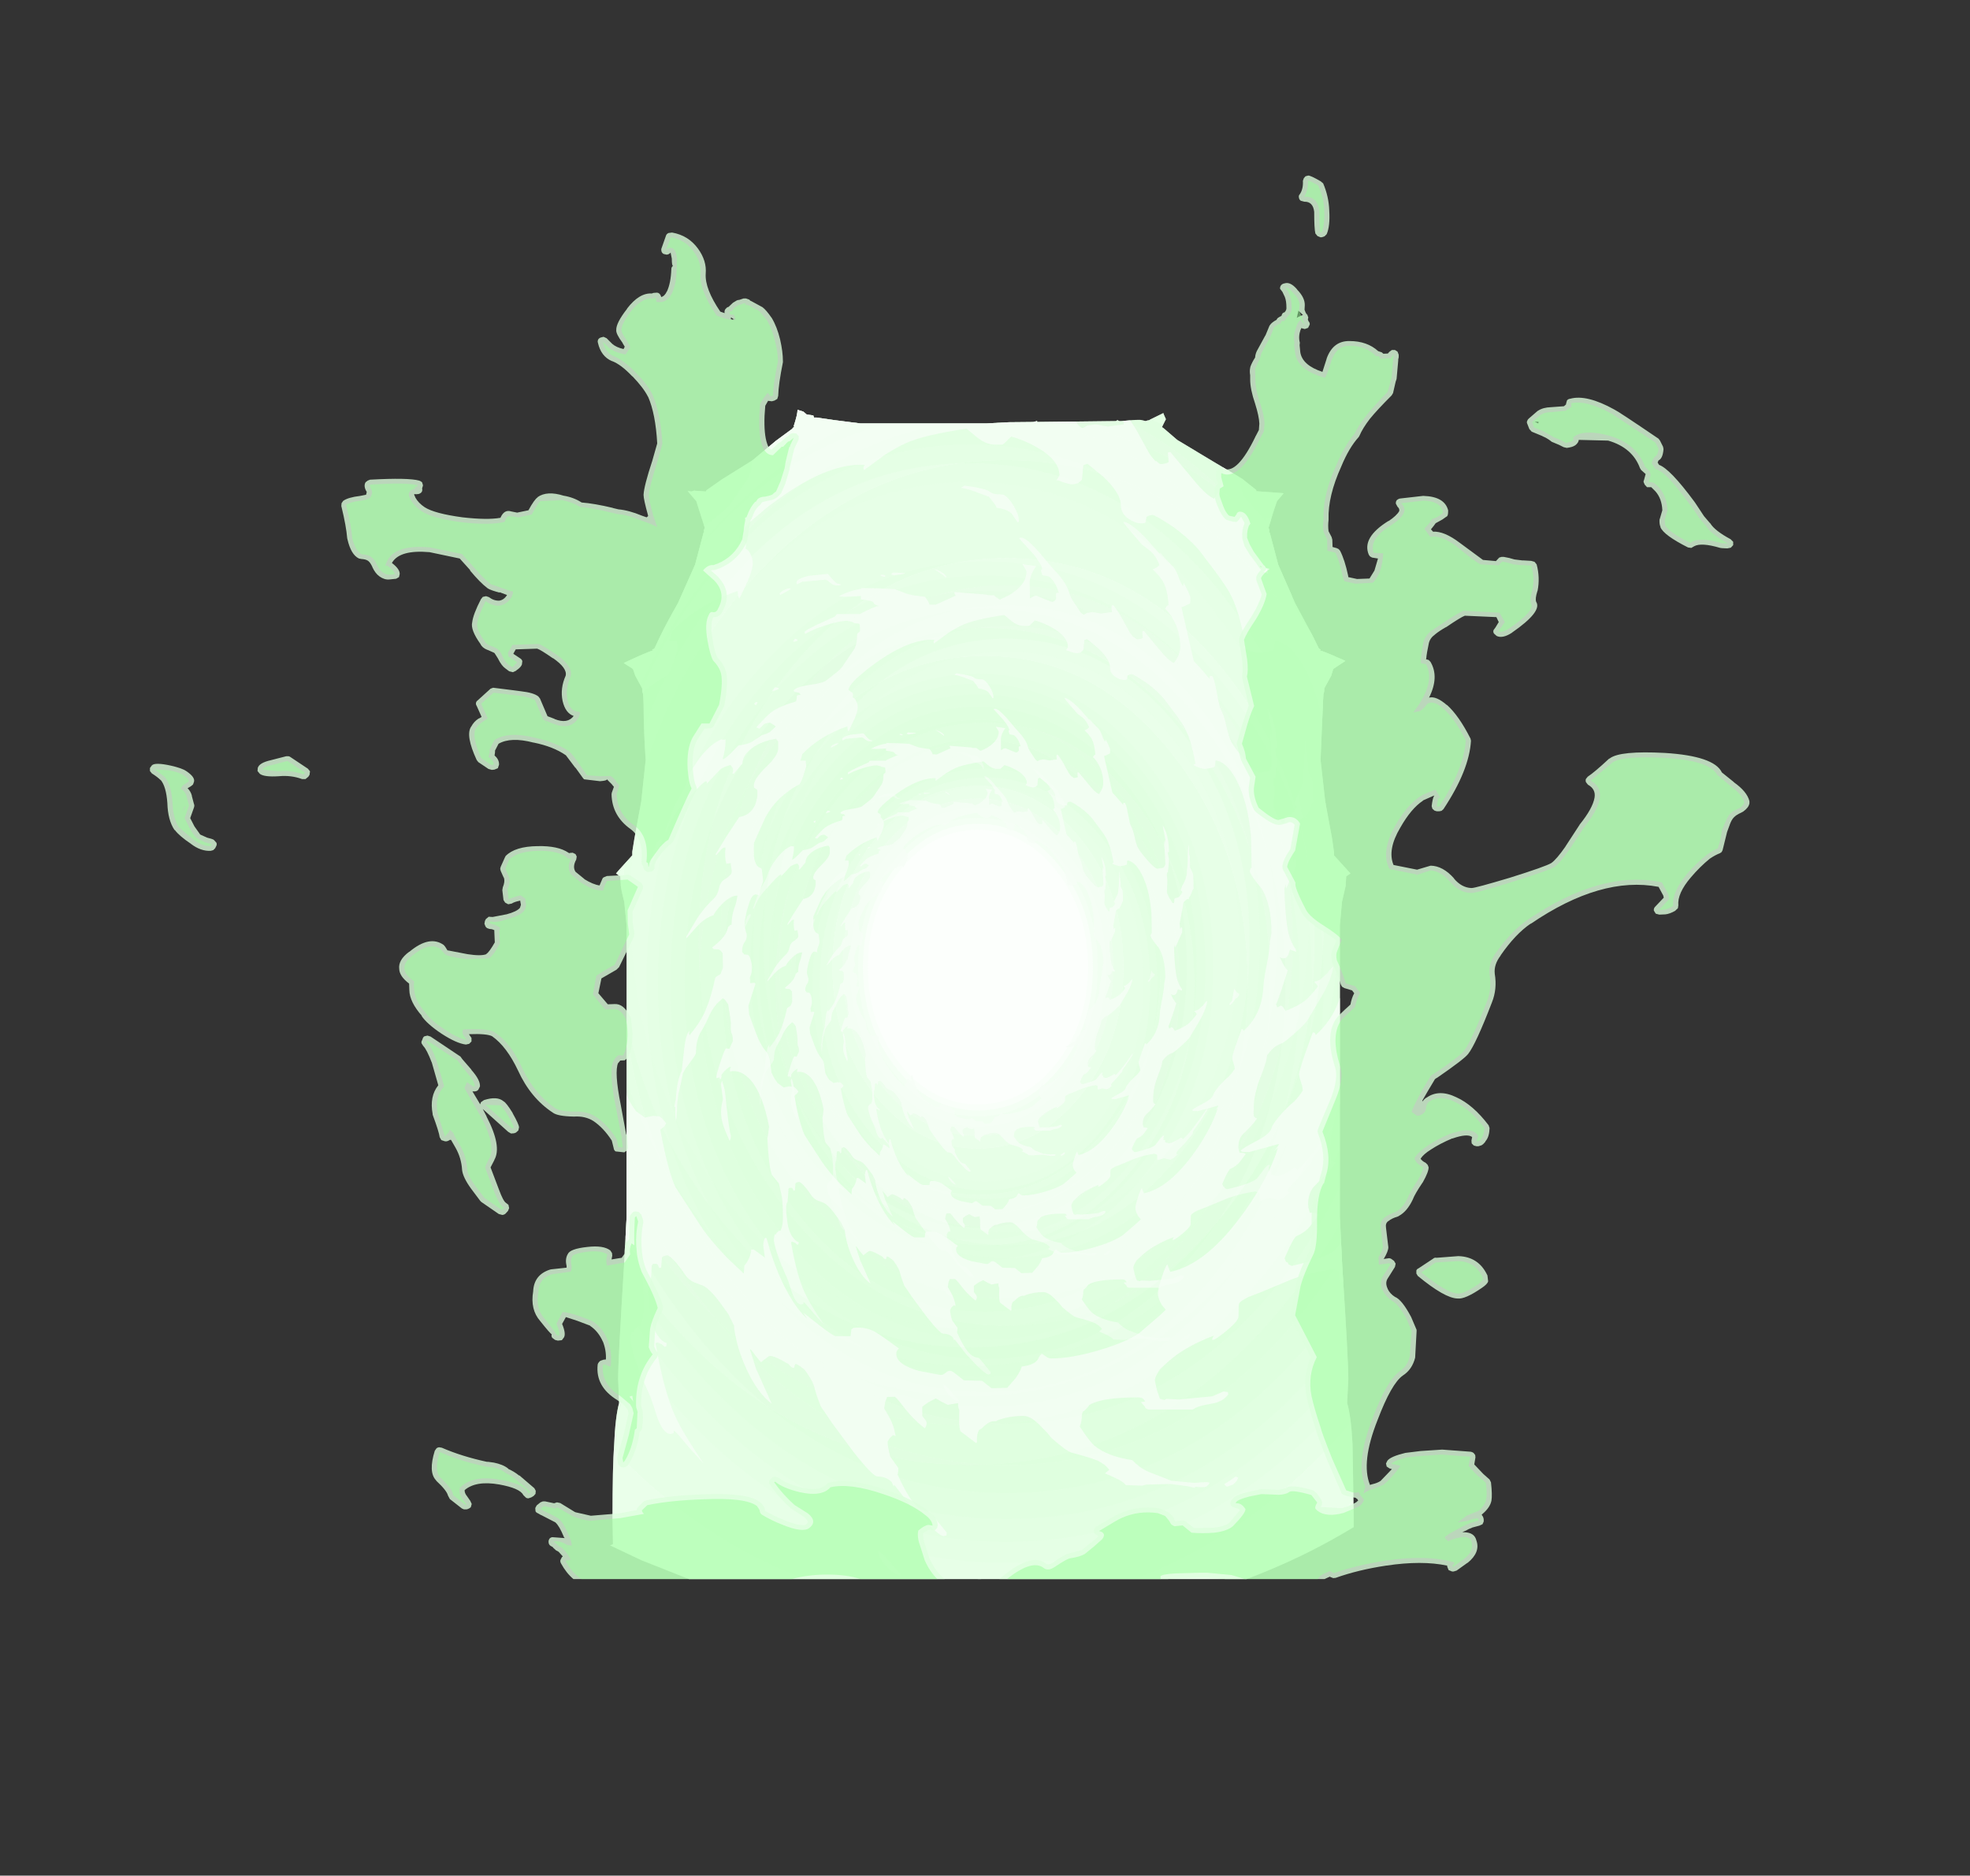 <?xml version="1.0" encoding="UTF-8" standalone="no"?>
<svg xmlns:ffdec="https://www.free-decompiler.com/flash" xmlns:xlink="http://www.w3.org/1999/xlink" ffdec:objectType="frame" height="398.45px" width="418.45px" xmlns="http://www.w3.org/2000/svg">
  <rect width="100%" height="100%" fill="#333333" stroke="none"/>
  <g transform="matrix(1.0, 0.0, 0.0, 1.0, 80.8, 32.5)">
    <clipPath id="clipPath0" transform="matrix(1.0, 0.0, 0.0, 1.0, 0.0, 0.0)">
      <path d="M186.05 71.6 L186.05 71.85 191.55 72.25 191.85 72.3 190.45 73.95 189.8 75.85 188.65 79.6 188.85 80.25 188.75 80.5 188.9 80.65 190.7 87.45 194.3 95.65 198.1 102.75 199.35 105.3 199.75 105.5 199.5 105.65 Q201.0 106.1 204.95 107.9 L202.4 109.6 201.95 111.05 200.5 113.7 200.45 114.45 200.3 115.0 200.2 117.0 199.7 128.95 200.7 137.8 202.15 145.65 202.55 148.45 202.55 149.2 205.45 152.4 206.05 153.05 205.25 153.6 205.15 153.65 205.15 153.7 205.05 155.35 205.05 155.6 204.25 159.1 203.8 164.1 203.8 226.0 204.3 236.35 Q205.6 256.35 205.6 260.45 L205.35 265.55 Q206.2 268.5 206.5 274.4 L206.75 290.15 206.75 291.9 Q200.35 295.8 193.55 298.95 188.85 301.1 184.0 302.95 L65.55 302.95 55.45 298.95 48.8 295.8 49.4 295.55 49.3 290.15 Q49.3 278.9 49.65 274.4 49.9 268.5 50.7 265.55 L50.5 260.45 Q50.5 256.35 51.75 236.35 L52.3 226.0 52.3 164.1 51.8 159.1 Q51.25 157.05 51.05 155.6 L51.05 155.35 50.95 153.7 50.95 153.65 50.8 153.6 50.05 153.05 50.6 152.4 53.5 149.2 53.5 148.45 53.95 145.65 55.4 137.8 56.35 128.95 Q55.95 123.7 55.9 117.0 L55.8 115.0 55.65 114.45 55.6 113.7 54.15 111.05 53.65 109.6 51.7 108.35 Q56.35 106.15 57.95 105.65 L57.7 105.5 58.2 105.3 59.4 102.75 Q60.8 99.85 63.2 95.65 L66.85 87.45 68.65 80.65 68.8 80.5 68.7 80.25 68.9 79.6 67.7 75.85 67.1 73.95 65.25 71.8 66.1 71.9 66.7 71.7 66.85 71.75 69.15 71.9 69.25 71.65 72.45 69.4 79.1 65.25 84.0 61.15 87.6 58.5 87.5 58.45 87.9 58.2 87.8 58.0 Q88.6 55.55 88.6 54.6 L88.6 54.55 89.85 54.95 90.55 55.55 91.95 55.75 92.1 56.2 92.65 56.2 96.45 56.75 101.95 57.45 128.75 57.45 133.45 57.2 138.7 57.15 138.85 57.1 139.5 56.95 139.5 57.15 156.25 56.95 156.55 56.75 156.75 56.85 156.95 56.95 157.3 56.95 160.6 56.7 160.65 56.75 160.7 56.7 161.4 56.7 162.35 56.9 162.5 56.95 163.05 56.8 163.15 56.8 163.45 56.7 163.45 56.65 165.5 55.65 166.3 55.25 166.45 55.65 166.85 56.55 166.05 58.15 166.05 58.25 166.4 58.5 169.25 60.95 176.4 65.25 183.1 69.25 186.05 71.6" fill="#9aff9a" fill-opacity="0.502" fill-rule="evenodd" stroke="none"/>
    </clipPath>
    <g clip-path="url(#clipPath0)">
      <use ffdec:characterId="395" height="258.1" transform="matrix(1.0, 0.0, 0.0, 1.0, 48.8, 54.55)" width="157.95" xlink:href="#shape1"/>
      <use ffdec:characterId="396" height="425.5" transform="matrix(0.235, 0.0, 0.0, 0.293, 76.929, 110.62)" width="425.5" xlink:href="#shape2"/>
      <use ffdec:characterId="401" height="313.9" transform="matrix(0.235, 0.0, 0.0, 0.293, 91.168, 127.17)" width="312.0" xlink:href="#shape3"/>
      <use ffdec:characterId="396" height="425.5" transform="matrix(0.338, 0.0, 0.0, 0.422, 56.513, 86.736)" width="425.5" xlink:href="#shape2"/>
      <use ffdec:characterId="401" height="313.9" transform="matrix(0.338, 0.0, 0.0, 0.422, 76.984, 110.533)" width="312.0" xlink:href="#shape3"/>
      <use ffdec:characterId="396" height="425.5" transform="matrix(0.497, 0.0, 0.0, 0.62, 27.255, 35.698)" width="425.5" xlink:href="#shape2"/>
      <use ffdec:characterId="401" height="313.9" transform="matrix(0.497, 0.0, 0.0, 0.62, 57.326, 70.652)" width="312.0" xlink:href="#shape3"/>
      <use ffdec:characterId="396" height="425.5" transform="matrix(0.725, 0.0, 0.0, 0.904, -29.029, -32.514)" width="425.5" xlink:href="#shape2"/>
      <use ffdec:characterId="401" height="313.9" transform="matrix(0.725, 0.0, 0.0, 0.904, 14.829, 18.468)" width="312.0" xlink:href="#shape3"/>
    </g>
    <use ffdec:characterId="402" height="298.15" transform="matrix(1.0, 0.0, 0.0, 1.0, -49.0, 4.8)" width="339.8" xlink:href="#shape4"/>
  </g>
  <defs>
    <g id="shape1" transform="matrix(1.0, 0.0, 0.0, 1.0, -48.8, -54.55)">
      <path d="M186.05 71.6 L186.05 71.85 191.55 72.25 191.85 72.3 190.45 73.95 189.8 75.85 188.65 79.6 188.85 80.25 188.75 80.5 188.9 80.65 190.7 87.45 194.3 95.65 198.1 102.75 199.35 105.3 199.75 105.5 199.5 105.65 Q201.0 106.1 204.95 107.9 L202.4 109.6 201.95 111.05 200.5 113.7 200.45 114.45 200.3 115.0 200.2 117.0 199.7 128.95 200.7 137.8 202.15 145.65 202.55 148.45 202.55 149.2 205.45 152.4 206.05 153.05 205.25 153.6 205.15 153.65 205.15 153.7 205.05 155.35 205.05 155.6 204.25 159.1 203.8 164.1 203.8 226.0 204.3 236.35 Q205.6 256.35 205.6 260.45 L205.35 265.55 Q206.2 268.5 206.5 274.4 L206.75 290.15 206.75 291.9 Q170.55 313.9 121.45 312.55 79.15 311.3 48.8 295.8 L49.4 295.55 49.3 290.15 Q49.3 278.9 49.65 274.4 49.9 268.5 50.7 265.55 L50.5 260.45 Q50.5 256.35 51.75 236.35 L52.3 226.0 52.3 164.1 51.8 159.1 Q51.25 157.05 51.05 155.6 L51.05 155.35 50.95 153.7 50.95 153.65 50.8 153.6 50.05 153.05 50.6 152.4 53.5 149.2 53.5 148.45 53.95 145.65 55.4 137.8 56.35 128.95 Q55.95 123.7 55.9 117.0 L55.8 115.0 55.65 114.45 55.6 113.7 54.15 111.05 53.65 109.6 51.7 108.35 Q56.35 106.15 57.95 105.65 L57.7 105.5 58.2 105.3 59.4 102.75 Q60.8 99.85 63.2 95.65 L66.85 87.45 68.65 80.65 68.8 80.5 68.7 80.25 68.9 79.6 67.7 75.85 67.1 73.95 65.25 71.8 66.1 71.9 66.7 71.7 66.85 71.75 69.15 71.9 69.25 71.65 72.45 69.4 79.1 65.25 84.0 61.15 87.6 58.5 87.5 58.45 87.9 58.2 87.8 58.0 Q88.6 55.55 88.6 54.6 L88.6 54.55 89.85 54.95 90.55 55.55 91.95 55.75 92.1 56.2 92.65 56.2 96.45 56.75 101.95 57.45 128.75 57.45 133.45 57.2 138.7 57.15 138.85 57.1 139.5 56.95 139.5 57.15 156.25 56.95 156.55 56.75 156.75 56.85 156.95 56.95 157.3 56.95 160.6 56.7 160.65 56.75 160.7 56.7 161.4 56.7 162.35 56.9 162.5 56.95 163.05 56.8 163.15 56.8 163.45 56.7 163.45 56.65 165.5 55.65 166.3 55.25 166.45 55.65 166.85 56.55 166.05 58.15 166.05 58.25 166.4 58.5 169.25 60.95 176.4 65.25 183.1 69.25 186.05 71.6" fill="#fcfffc" fill-rule="evenodd" stroke="none"/>
    </g>
    <g id="shape2" transform="matrix(1.0, 0.0, 0.0, 1.0, 212.75, 212.75)">
      <path d="M0.0 -131.5 Q-54.5 -131.5 -92.95 -92.95 -131.5 -54.5 -131.5 0.0 -131.5 54.5 -92.95 92.95 -54.5 131.5 0.0 131.5 54.5 131.5 92.95 92.95 131.5 54.5 131.5 0.0 131.5 -54.5 92.95 -92.95 54.5 -131.5 0.0 -131.5 M116.7 -116.65 Q165.1 -68.4 165.1 0.0 165.1 68.4 116.7 116.7 68.4 165.1 0.0 165.1 -68.4 165.1 -116.65 116.7 -165.1 68.4 -165.1 0.0 -165.1 -68.4 -116.65 -116.65 -68.4 -165.1 0.0 -165.1 68.4 -165.1 116.7 -116.65" fill="#d1fed1" fill-opacity="0.502" fill-rule="evenodd" stroke="none"/>
      <path d="M70.35 -70.35 Q41.25 -99.5 0.0 -99.5 -41.25 -99.5 -70.35 -70.35 -99.5 -41.25 -99.5 0.0 -99.5 41.25 -70.35 70.35 -41.25 99.5 0.0 99.5 41.25 99.5 70.35 70.35 99.5 41.25 99.5 0.0 99.5 -41.25 70.35 -70.35 M0.0 -103.9 Q43.05 -103.9 73.5 -73.45 103.9 -43.05 103.9 0.0 103.9 43.05 73.5 73.5 43.05 103.9 0.0 103.9 -43.05 103.9 -73.45 73.5 -103.9 43.05 -103.9 0.0 -103.9 -43.05 -73.45 -73.45 -43.05 -103.9 0.0 -103.9 M0.0 -212.75 Q88.15 -212.75 150.5 -150.5 212.75 -88.15 212.75 0.0 212.75 88.15 150.5 150.5 88.15 212.75 0.0 212.75 -88.15 212.75 -150.5 150.5 -212.75 88.15 -212.75 0.0 -212.75 -88.15 -150.5 -150.5 -88.15 -212.75 0.0 -212.75 M145.3 -145.3 Q85.1 -205.55 0.0 -205.55 -85.1 -205.55 -145.3 -145.3 -205.55 -85.1 -205.55 0.0 -205.55 85.1 -145.3 145.3 -85.1 205.55 0.0 205.55 85.1 205.55 145.3 145.3 205.55 85.1 205.55 0.0 205.55 -85.1 145.3 -145.3" fill="#d1fed1" fill-opacity="0.082" fill-rule="evenodd" stroke="none"/>
      <path d="M139.95 -139.9 Q81.9 -197.75 0.0 -197.75 -81.9 -197.75 -139.9 -139.9 -197.75 -81.9 -197.75 0.0 -197.75 81.9 -139.9 139.95 -81.9 197.75 0.0 197.75 81.9 197.75 139.95 139.95 197.75 81.9 197.75 0.0 197.75 -81.9 139.95 -139.9 M0.0 -108.25 Q44.9 -108.25 76.55 -76.55 108.25 -44.9 108.25 0.0 108.25 44.9 76.55 76.55 44.9 108.25 0.0 108.25 -44.9 108.25 -76.55 76.55 -108.25 44.9 -108.25 0.0 -108.25 -44.9 -76.55 -76.55 -44.9 -108.25 0.0 -108.25 M0.0 -103.9 Q-43.05 -103.9 -73.45 -73.45 -103.9 -43.05 -103.9 0.0 -103.9 43.05 -73.45 73.5 -43.05 103.9 0.0 103.9 43.05 103.9 73.5 73.5 103.9 43.05 103.9 0.0 103.9 -43.05 73.5 -73.45 43.05 -103.9 0.0 -103.9 M145.3 -145.3 Q205.55 -85.1 205.55 0.0 205.55 85.1 145.3 145.3 85.1 205.55 0.0 205.55 -85.1 205.55 -145.3 145.3 -205.55 85.1 -205.55 0.0 -205.55 -85.1 -145.3 -145.3 -85.1 -205.55 0.0 -205.55 85.1 -205.55 145.3 -145.3" fill="#d1fed1" fill-opacity="0.165" fill-rule="evenodd" stroke="none"/>
      <path d="M139.95 -139.9 Q197.75 -81.9 197.75 0.0 197.75 81.9 139.95 139.95 81.9 197.75 0.0 197.75 -81.9 197.75 -139.9 139.95 -197.75 81.9 -197.75 0.0 -197.75 -81.9 -139.9 -139.9 -81.9 -197.75 0.0 -197.75 81.9 -197.75 139.95 -139.9 M133.55 -133.55 Q78.2 -188.85 0.0 -188.85 -78.2 -188.85 -133.55 -133.55 -188.85 -78.2 -188.85 0.0 -188.85 78.2 -133.55 133.55 -78.2 188.85 0.0 188.85 78.2 188.85 133.55 133.55 188.85 78.2 188.85 0.0 188.85 -78.2 133.55 -133.55 M0.0 -115.4 Q47.8 -115.4 81.6 -81.6 115.4 -47.8 115.4 0.0 115.4 47.8 81.6 81.6 47.8 115.4 0.0 115.4 -47.8 115.4 -81.6 81.6 -115.4 47.8 -115.4 0.0 -115.4 -47.8 -81.6 -81.6 -47.8 -115.4 0.0 -115.4 M0.0 -108.25 Q-44.9 -108.25 -76.55 -76.55 -108.25 -44.9 -108.25 0.0 -108.25 44.9 -76.55 76.55 -44.9 108.25 0.0 108.25 44.9 108.25 76.55 76.55 108.25 44.9 108.25 0.0 108.25 -44.9 76.55 -76.55 44.9 -108.25 0.0 -108.25" fill="#d1fed1" fill-opacity="0.251" fill-rule="evenodd" stroke="none"/>
      <path d="M133.55 -133.55 Q188.85 -78.2 188.85 0.0 188.85 78.2 133.55 133.55 78.2 188.85 0.0 188.85 -78.2 188.85 -133.55 133.55 -188.85 78.2 -188.85 0.0 -188.85 -78.2 -133.55 -133.55 -78.2 -188.85 0.0 -188.85 78.2 -188.85 133.55 -133.55 M126.75 -126.75 Q74.25 -179.25 0.0 -179.25 -74.25 -179.25 -126.75 -126.75 -179.25 -74.25 -179.25 0.0 -179.25 74.25 -126.75 126.75 -74.25 179.25 0.0 179.25 74.25 179.25 126.75 126.75 179.25 74.25 179.25 0.0 179.25 -74.25 126.75 -126.75 M0.0 -115.4 Q-47.8 -115.4 -81.6 -81.6 -115.4 -47.8 -115.4 0.0 -115.4 47.8 -81.6 81.6 -47.8 115.4 0.0 115.4 47.8 115.4 81.6 81.6 115.4 47.8 115.4 0.0 115.4 -47.8 81.6 -81.6 47.8 -115.4 0.0 -115.4 M0.0 -122.2 Q50.65 -122.2 86.45 -86.45 122.2 -50.65 122.2 0.0 122.2 50.65 86.45 86.45 50.65 122.2 0.0 122.2 -50.65 122.2 -86.45 86.45 -122.2 50.65 -122.2 0.0 -122.2 -50.65 -86.45 -86.45 -50.65 -122.2 0.0 -122.2" fill="#d1fed1" fill-opacity="0.333" fill-rule="evenodd" stroke="none"/>
      <path d="M116.7 -116.65 Q68.4 -165.1 0.0 -165.1 -68.4 -165.1 -116.65 -116.65 -165.1 -68.4 -165.1 0.0 -165.1 68.4 -116.65 116.7 -68.4 165.1 0.0 165.1 68.4 165.1 116.7 116.7 165.1 68.4 165.1 0.0 165.1 -68.4 116.7 -116.65 M0.0 -131.5 Q54.5 -131.5 92.95 -92.95 131.5 -54.5 131.5 0.0 131.5 54.5 92.95 92.95 54.5 131.5 0.0 131.5 -54.5 131.5 -92.95 92.95 -131.5 54.5 -131.5 0.0 -131.5 -54.5 -92.95 -92.95 -54.5 -131.5 0.0 -131.5 M126.75 -126.75 Q179.25 -74.25 179.25 0.0 179.25 74.25 126.75 126.75 74.25 179.25 0.0 179.25 -74.25 179.25 -126.75 126.75 -179.25 74.25 -179.25 0.0 -179.25 -74.25 -126.75 -126.75 -74.25 -179.25 0.0 -179.25 74.25 -179.25 126.75 -126.75 M0.0 -122.2 Q-50.65 -122.2 -86.45 -86.45 -122.2 -50.65 -122.2 0.0 -122.2 50.65 -86.45 86.45 -50.65 122.2 0.0 122.2 50.65 122.2 86.45 86.45 122.2 50.65 122.2 0.0 122.2 -50.65 86.45 -86.45 50.65 -122.2 0.0 -122.2" fill="#d1fed1" fill-opacity="0.416" fill-rule="evenodd" stroke="none"/>
    </g>
    <g id="shape3" transform="matrix(1.0, 0.0, 0.0, 1.0, 152.25, 156.35)">
      <path d="M2.4 -146.55 Q0.45 -148.3 -4.25 -148.75 -4.45 -149.4 -5.55 -150.55 L-7.5 -152.5 -12.35 -153.95 Q-15.05 -154.9 -19.35 -155.6 L-18.0 -156.35 Q-8.75 -155.35 -6.95 -154.15 -5.65 -153.35 -3.5 -153.35 L-1.35 -153.25 Q0.95 -152.25 3.1 -149.35 5.2 -146.5 5.3 -144.25 5.25 -143.85 4.75 -143.75 L2.4 -146.55 M6.3 -138.5 Q8.45 -138.5 13.95 -133.5 19.6 -128.05 20.75 -127.15 25.65 -123.0 26.85 -119.5 27.5 -117.65 29.8 -115.15 L31.65 -112.95 Q32.55 -112.15 33.1 -112.15 L34.5 -112.75 36.85 -113.0 40.4 -112.5 42.65 -112.75 45.1 -113.0 44.85 -114.65 44.95 -115.05 45.35 -115.5 Q46.35 -114.9 48.7 -111.8 L52.35 -106.5 Q52.95 -105.55 54.4 -104.35 L54.6 -104.4 55.55 -103.75 56.15 -103.65 57.5 -103.85 58.25 -104.15 58.0 -106.4 58.75 -106.5 65.35 -100.15 Q69.2 -96.3 71.55 -95.55 L72.5 -96.65 Q74.25 -98.9 74.25 -101.15 74.25 -106.25 71.25 -110.5 69.55 -112.9 67.75 -114.15 L68.5 -115.05 69.25 -115.5 Q68.8 -121.3 66.35 -124.15 65.0 -125.7 62.5 -127.65 64.5 -128.25 65.35 -129.15 63.85 -132.4 61.2 -134.1 L57.85 -136.15 53.95 -139.8 Q50.9 -142.65 50.0 -143.65 L50.25 -144.0 Q54.1 -143.05 60.45 -137.55 L62.85 -135.3 63.8 -134.5 64.8 -133.5 64.85 -133.5 69.8 -129.25 69.05 -129.95 65.6 -133.0 65.6 -133.4 68.25 -130.95 71.25 -128.5 Q72.45 -127.5 73.6 -124.85 74.7 -122.4 75.5 -121.9 L75.6 -122.4 Q75.6 -122.8 75.75 -123.0 L77.4 -120.45 78.6 -118.15 78.5 -116.0 76.7 -115.3 Q75.5 -114.75 74.75 -114.75 L79.75 -97.15 80.1 -96.15 82.65 -94.0 86.75 -90.15 86.85 -90.9 86.75 -91.0 87.6 -91.15 Q88.55 -91.15 89.7 -86.1 91.0 -80.5 91.35 -80.0 92.9 -77.9 93.9 -74.15 94.95 -70.2 96.1 -68.5 97.5 -66.4 101.8 -62.45 106.65 -58.0 108.4 -58.0 L111.9 -58.45 Q112.95 -59.0 113.3 -60.3 L113.0 -65.15 Q112.75 -69.4 112.5 -69.65 L112.6 -71.0 Q112.75 -72.4 113.0 -72.4 L113.15 -71.0 113.2 -70.55 113.25 -70.95 113.35 -72.6 113.0 -73.9 Q111.8 -78.45 111.6 -79.9 112.8 -78.3 113.7 -76.35 115.45 -72.55 115.6 -66.4 L114.85 -66.25 Q114.85 -65.6 115.2 -64.05 L115.6 -61.9 115.3 -59.4 114.85 -56.0 114.4 -56.2 114.35 -56.15 114.2 -54.5 Q114.65 -52.55 114.55 -51.45 L114.25 -46.4 Q114.25 -45.6 115.65 -43.5 L117.75 -40.75 118.75 -40.65 119.0 -42.9 Q119.35 -43.2 120.45 -43.35 121.55 -43.55 122.0 -43.9 124.25 -45.8 123.85 -46.5 123.65 -46.85 123.0 -46.95 123.0 -48.15 124.55 -50.35 126.3 -52.8 126.75 -55.15 L126.9 -57.3 Q127.1 -59.45 127.25 -59.5 127.45 -69.9 128.0 -69.9 L128.25 -65.0 128.6 -64.65 128.85 -58.5 Q130.65 -55.9 130.85 -54.75 L131.0 -48.0 Q130.5 -47.5 129.35 -45.15 128.8 -43.95 128.0 -43.3 L128.35 -42.0 128.15 -42.45 Q128.0 -42.75 127.25 -42.75 L126.15 -42.15 124.75 -41.15 123.45 -35.45 122.25 -30.25 122.6 -27.5 123.1 -28.4 123.85 -28.4 123.85 -26.0 119.6 -18.4 119.45 -18.65 119.25 -19.75 Q119.0 -18.5 118.75 -18.25 119.25 -5.75 121.0 -1.55 121.6 -0.1 122.5 1.15 L123.45 2.35 123.5 2.4 Q123.9 2.55 123.6 2.6 L123.85 3.4 122.55 3.05 121.25 2.65 Q120.85 3.1 120.5 4.4 L119.65 5.3 Q119.2 5.65 118.4 5.65 117.5 5.65 116.75 5.2 L118.05 7.35 Q119.45 9.35 120.2 9.75 L117.65 16.1 Q116.2 19.7 115.2 21.4 L115.7 22.5 117.15 21.85 Q118.0 21.8 119.2 23.65 124.8 21.9 127.5 20.2 129.7 18.8 133.1 15.25 L132.4 14.45 131.45 13.65 Q133.2 13.5 134.6 12.55 L137.1 10.75 137.95 9.8 Q138.85 8.85 139.6 8.5 139.15 12.1 135.35 17.75 L128.6 26.9 Q127.6 28.15 123.15 31.35 118.7 34.5 117.7 34.75 114.4 35.6 111.9 38.3 L111.35 38.9 Q111.25 40.6 109.7 43.9 L107.45 48.75 Q106.3 51.95 105.9 54.05 105.6 55.9 105.6 58.7 L105.7 59.65 Q106.0 60.35 107.1 60.5 105.45 62.5 101.3 65.7 99.1 67.35 99.1 70.3 99.1 71.0 99.35 71.5 L99.6 72.25 Q102.05 72.25 102.2 72.75 L99.65 75.45 Q98.25 76.85 95.7 77.75 95.15 77.9 93.65 80.35 L92.2 82.95 92.65 83.85 93.1 83.9 93.35 84.4 94.35 84.75 Q104.55 82.85 107.0 81.1 L108.9 79.15 Q110.2 77.6 111.85 76.4 L112.6 76.5 112.25 76.95 Q112.1 77.2 112.1 78.0 L112.15 78.7 113.1 78.5 113.1 79.65 113.9 79.95 115.6 80.25 Q116.75 80.25 119.6 79.05 122.25 77.95 122.85 77.4 123.65 77.45 123.95 77.75 L124.2 78.25 Q129.05 75.05 138.85 63.4 L138.9 63.4 139.7 62.5 140.1 62.5 139.35 63.45 139.6 63.5 Q136.55 67.7 133.1 71.6 L130.6 74.3 Q130.65 75.25 130.25 75.8 L128.7 77.15 125.6 80.15 122.55 82.65 Q120.2 84.6 120.2 85.15 120.2 85.9 120.65 85.8 L121.2 85.75 118.35 87.75 116.9 88.3 116.7 88.4 116.35 88.5 113.4 87.95 113.35 88.0 112.65 87.75 108.2 88.75 108.55 88.15 108.2 88.25 108.2 86.75 Q108.2 86.0 107.75 85.85 L106.35 85.5 Q99.85 86.25 94.2 87.95 L85.35 90.9 81.65 92.05 Q79.45 92.9 78.9 93.55 78.7 93.8 78.7 96.65 78.7 97.8 74.25 100.6 69.8 103.4 71.45 101.15 65.1 103.1 60.85 105.5 58.4 106.9 55.65 109.1 L55.25 109.6 Q54.2 110.95 54.2 111.7 L54.8 113.95 55.7 116.0 56.9 116.25 57.0 116.25 57.6 116.0 61.2 116.15 71.0 115.4 74.35 114.25 75.6 114.4 75.7 114.95 Q74.2 116.7 70.7 117.15 66.7 117.65 65.35 118.5 L52.35 118.5 Q51.2 118.25 51.35 117.9 L50.1 116.75 51.4 116.6 50.95 116.15 Q50.6 115.65 49.35 115.65 38.65 115.65 35.1 117.4 L35.0 117.45 Q33.95 118.65 33.05 119.05 L32.8 119.85 Q32.85 121.25 32.2 122.5 35.1 126.05 36.5 127.0 40.25 129.5 47.6 130.4 49.65 132.15 52.2 133.1 L59.1 135.25 65.85 135.75 Q70.1 135.4 70.2 135.75 69.75 136.45 69.15 136.65 68.5 136.85 66.05 136.65 L65.85 136.9 63.6 136.5 58.85 136.0 51.6 136.15 50.5 136.4 45.7 136.25 Q44.8 135.35 42.5 134.55 L39.6 133.5 40.85 132.65 Q39.6 131.35 37.5 130.55 35.4 129.8 29.85 128.65 28.3 128.3 23.85 125.15 L22.75 124.05 21.25 122.8 Q18.05 120.0 15.7 120.0 11.5 120.0 7.9 121.1 L7.8 121.25 7.1 121.25 Q5.45 121.25 3.55 122.9 L2.7 123.3 Q1.9 124.45 2.1 126.15 L1.85 126.4 -2.7 123.65 Q-3.15 123.2 -3.15 120.75 L-3.1 118.65 -3.15 118.55 Q-3.55 117.65 -3.45 117.0 L-6.45 117.4 -8.35 116.65 Q-9.9 115.9 -10.0 115.9 L-12.05 116.75 Q-13.75 117.65 -13.95 117.9 L-13.95 120.0 -12.9 121.1 Q-12.3 121.9 -13.2 122.9 -16.7 120.85 -20.4 116.85 -21.15 116.05 -22.0 115.5 L-24.25 115.55 -24.8 116.7 -25.1 118.25 -23.75 120.1 Q-22.25 122.2 -21.75 124.75 L-22.5 124.5 -23.45 125.2 -24.1 126.05 Q-24.1 127.3 -23.3 129.6 L-20.95 132.25 -21.0 132.95 Q-21.05 133.7 -21.2 133.75 -18.7 138.15 -16.85 140.05 -14.5 142.5 -11.95 142.5 -11.7 142.5 -6.8 147.4 L-6.85 148.1 -7.7 148.25 Q-8.7 148.25 -12.5 145.3 L-17.3 141.25 -22.15 136.2 -22.35 136.55 -22.9 135.55 Q-24.5 134.25 -27.0 134.25 -28.45 134.25 -34.25 128.3 L-40.3 121.75 -43.7 117.75 -44.85 115.25 -45.7 112.9 Q-46.0 112.1 -47.05 110.75 -48.15 109.3 -48.8 108.9 -50.85 107.6 -51.2 107.85 L-51.2 107.9 -51.45 108.5 -51.5 108.75 Q-52.3 108.75 -53.05 107.85 L-55.05 106.95 Q-57.5 105.9 -58.55 105.9 -58.95 105.9 -61.2 107.4 L-62.55 106.1 -64.05 104.5 -64.45 104.3 -62.7 108.8 -58.05 117.15 Q-62.25 114.55 -65.35 109.15 -68.2 104.3 -69.05 99.4 L-69.05 98.85 -70.75 96.1 -72.45 94.2 Q-76.1 90.1 -78.2 89.4 L-80.95 88.55 Q-82.65 87.9 -83.8 86.4 -84.35 85.65 -85.85 84.2 -87.9 82.25 -88.8 82.25 L-89.85 82.5 -90.2 82.75 -90.45 85.15 -91.0 85.25 -91.3 84.7 Q-91.45 84.25 -92.2 84.25 L-92.9 84.3 -93.2 84.65 -93.35 86.95 Q-93.55 89.2 -93.7 89.25 L-93.95 89.55 -94.2 90.75 -94.1 93.2 -93.8 94.9 Q-93.45 98.7 -91.55 101.0 -90.2 102.6 -88.8 102.9 L-88.95 103.65 -89.5 103.75 -90.25 103.15 -91.55 102.75 -92.1 102.9 Q-89.6 114.45 -86.25 120.2 -83.9 124.25 -78.05 131.15 L-82.35 127.35 Q-85.5 124.25 -86.7 123.4 L-86.8 124.1 -87.7 124.25 Q-89.75 124.25 -91.6 120.35 -93.35 115.75 -94.2 114.4 -98.4 107.1 -99.45 102.4 -99.3 100.25 -98.95 100.15 L-98.65 100.35 -98.65 100.3 Q-98.4 99.7 -97.3 99.0 L-96.6 99.0 Q-95.55 97.35 -95.55 94.4 -95.55 88.6 -96.25 86.35 L-97.3 82.75 -100.3 79.8 Q-101.6 76.95 -102.2 67.4 -101.8 65.9 -101.55 63.65 L-101.35 63.5 -101.45 63.4 Q-104.1 52.35 -109.2 47.5 -113.35 43.65 -118.2 44.4 -118.2 43.3 -117.8 42.9 L-118.0 42.7 -118.9 43.15 Q-120.75 44.2 -121.9 45.7 L-121.8 45.9 -122.05 47.15 -122.5 46.7 -122.95 47.65 -122.65 46.55 -122.75 46.45 -123.8 46.75 -124.05 46.4 Q-123.9 45.1 -122.15 40.9 -120.35 36.5 -119.85 36.5 L-118.45 36.65 -116.95 34.0 Q-116.95 31.95 -117.7 31.0 L-117.85 29.8 -117.8 27.9 Q-117.8 27.15 -118.95 21.4 L-120.0 20.2 Q-120.75 19.4 -121.2 19.4 L-121.4 19.4 -123.7 21.1 Q-126.0 23.15 -127.7 26.4 -128.75 28.4 -131.0 31.35 -132.7 34.15 -132.7 37.9 -132.7 38.6 -134.7 40.7 L-137.05 43.25 -138.3 45.05 -139.2 48.6 -140.3 52.3 -140.35 52.8 Q-140.55 54.75 -140.7 54.9 L-140.85 58.05 Q-141.1 61.2 -141.3 61.25 -141.7 59.65 -141.55 56.65 L-141.95 56.4 -141.35 53.9 -141.25 52.85 Q-140.6 46.8 -138.8 44.25 L-137.75 36.7 Q-137.05 31.5 -135.45 30.5 L-135.7 31.4 -135.45 32.0 Q-131.45 28.1 -129.4 24.8 -126.55 20.05 -124.45 12.25 -124.05 11.85 -123.15 11.5 L-122.2 11.0 -121.6 9.75 Q-121.2 9.15 -121.2 8.5 L-121.3 3.9 Q-122.2 2.85 -122.95 2.6 L-125.05 2.5 -125.3 2.4 -125.8 1.9 Q-123.65 0.6 -122.3 -0.5 -119.75 -2.5 -118.95 -5.15 L-118.55 -5.35 -118.25 -5.7 -117.5 -5.9 -117.5 -6.0 Q-117.5 -9.1 -116.15 -11.95 -115.3 -13.8 -115.0 -15.85 -118.05 -15.85 -121.65 -12.9 -124.35 -10.7 -125.25 -9.1 -128.75 -8.3 -132.1 -5.45 L-136.75 -1.25 -136.85 -1.8 -132.15 -8.15 Q-129.0 -11.9 -125.1 -14.85 -123.5 -16.05 -122.9 -18.35 -122.4 -20.4 -120.75 -21.25 -117.65 -22.8 -117.45 -23.85 -117.35 -24.55 -117.85 -26.55 L-117.85 -27.0 -119.75 -26.75 Q-120.55 -29.15 -120.1 -32.35 -121.25 -32.4 -122.3 -31.3 L-124.0 -29.75 -124.35 -30.0 -119.6 -36.25 -114.25 -42.75 Q-109.45 -43.45 -107.55 -46.75 -107.05 -47.65 -106.5 -49.75 L-106.5 -52.1 -107.9 -52.85 -108.0 -53.55 Q-108.0 -55.8 -102.7 -59.95 -97.45 -64.0 -97.6 -66.35 L-97.6 -68.6 -98.5 -69.6 Q-104.75 -68.8 -108.8 -66.35 -112.85 -63.95 -112.85 -61.1 L-114.25 -59.8 -116.5 -57.6 -117.25 -57.75 -117.1 -57.95 Q-116.85 -58.1 -116.85 -58.85 -116.85 -59.55 -117.35 -59.95 L-118.0 -60.6 Q-121.1 -59.9 -122.4 -59.05 L-124.5 -57.25 -128.1 -54.2 -128.05 -54.65 Q-128.05 -55.0 -128.5 -55.0 -129.65 -55.0 -138.6 -46.85 -142.9 -43.05 -145.25 -37.85 L-145.75 -37.75 -145.85 -38.3 Q-144.45 -40.9 -141.85 -46.75 L-139.35 -50.4 Q-137.4 -52.95 -136.85 -54.5 -135.5 -58.3 -131.5 -62.6 -126.95 -67.6 -122.0 -69.35 L-120.35 -69.25 Q-120.1 -69.9 -120.1 -68.65 -120.1 -66.2 -121.25 -62.85 L-121.1 -62.5 Q-119.7 -63.1 -117.25 -65.1 L-114.5 -67.35 Q-110.4 -67.6 -107.95 -69.0 L-104.5 -70.85 Q-102.05 -71.4 -101.15 -71.9 L-98.85 -73.6 Q-98.4 -73.75 -99.25 -74.2 L-101.0 -75.1 Q-102.75 -75.05 -103.75 -74.5 L-105.5 -73.1 -106.15 -73.2 Q-106.8 -73.4 -106.85 -73.6 -102.3 -77.65 -100.6 -78.65 -97.05 -80.75 -90.0 -82.35 -89.5 -83.1 -89.65 -84.2 -89.7 -84.6 -87.85 -84.6 L-88.65 -85.35 -89.5 -85.5 -90.15 -85.6 Q-90.85 -85.75 -91.0 -86.0 -90.25 -87.35 -84.4 -88.0 -78.15 -88.7 -77.0 -89.6 L-73.55 -91.75 Q-70.75 -93.5 -70.0 -94.5 L-65.05 -100.35 Q-63.85 -102.0 -63.85 -105.15 -63.85 -105.75 -63.2 -106.0 -62.6 -106.2 -62.6 -106.85 -62.6 -108.1 -62.85 -109.0 L-65.25 -109.25 -65.4 -109.45 -65.4 -109.5 -66.05 -109.65 -68.0 -110.0 Q-71.75 -110.0 -77.95 -108.3 -83.0 -106.95 -85.5 -105.75 L-85.85 -105.55 Q-86.25 -105.45 -86.25 -106.25 -86.25 -106.65 -80.55 -108.85 L-73.25 -111.5 -72.5 -112.35 -63.0 -112.35 -62.8 -112.25 Q-60.35 -113.45 -55.5 -115.0 L-54.35 -115.1 Q-56.55 -115.4 -56.8 -116.2 -57.05 -116.95 -62.25 -117.35 L-62.25 -118.5 -68.0 -118.25 -71.75 -118.35 Q-67.75 -120.2 -62.0 -121.0 L-62.0 -121.25 -54.9 -121.15 -47.75 -120.85 -43.3 -119.5 Q-41.25 -118.75 -34.85 -118.25 -33.0 -116.3 -33.0 -115.6 L-30.35 -115.5 -21.75 -118.6 -22.35 -119.6 -22.0 -119.85 -8.5 -119.0 -8.0 -118.8 -5.35 -118.75 Q-4.75 -118.15 -2.8 -117.3 L1.15 -118.8 Q8.55 -122.4 8.55 -126.85 8.55 -127.25 6.75 -129.5 L8.2 -129.25 12.75 -128.75 Q10.2 -126.15 9.9 -123.3 L10.0 -118.25 9.95 -117.65 10.05 -117.7 Q12.0 -118.65 12.8 -118.65 L16.0 -117.55 19.35 -116.5 Q20.1 -116.5 20.6 -116.9 L21.25 -117.5 Q21.0 -119.5 21.4 -119.55 L22.35 -119.65 Q20.6 -123.95 18.0 -125.25 L15.35 -125.65 Q14.6 -127.25 14.85 -127.55 L15.25 -127.65 Q15.25 -129.05 11.65 -132.75 L5.5 -138.15 5.5 -138.45 6.3 -138.5 M7.25 -108.25 Q4.65 -108.25 1.65 -110.25 L-0.95 -112.0 Q-13.25 -110.55 -18.6 -108.65 -21.5 -107.6 -24.9 -105.85 L-31.0 -102.25 -31.2 -102.85 -30.85 -103.5 Q-41.2 -104.0 -55.85 -95.6 L-59.25 -93.6 -62.1 -91.65 Q-67.1 -88.4 -67.6 -86.35 L-65.9 -85.35 Q-65.6 -85.1 -65.6 -84.65 -65.6 -83.9 -65.85 -83.9 L-65.95 -83.9 Q-64.9 -83.6 -64.25 -82.5 -63.6 -81.45 -63.6 -80.4 -63.6 -78.85 -65.15 -76.05 L-67.5 -72.1 Q-68.0 -72.35 -68.0 -73.75 L-68.0 -73.85 Q-79.8 -70.6 -87.25 -64.35 L-88.1 -62.0 -87.75 -62.1 -85.85 -62.1 -85.6 -60.25 Q-85.6 -59.85 -86.7 -57.25 -87.9 -54.5 -88.5 -54.0 -98.2 -49.9 -103.05 -42.65 L-106.45 -36.6 -107.9 -33.95 -108.0 -32.5 -107.95 -29.45 Q-107.75 -27.3 -106.6 -26.1 -106.1 -25.6 -105.05 -25.3 -104.5 -25.15 -104.5 -24.0 L-104.25 -22.7 -104.0 -21.0 Q-104.0 -20.6 -104.95 -18.6 -105.8 -16.75 -105.5 -15.75 L-105.85 -16.0 -107.1 -16.25 Q-108.55 -16.25 -109.65 -14.05 L-111.0 -10.6 Q-112.0 -6.95 -112.0 -5.55 L-111.5 -3.85 Q-111.0 -2.75 -111.0 -2.15 -111.0 -0.95 -111.9 0.05 -112.55 0.75 -113.0 2.2 L-112.95 3.5 -112.1 4.3 -110.85 4.4 Q-109.75 4.4 -109.05 7.0 -108.3 9.9 -109.7 12.25 L-109.55 14.15 -107.7 14.0 -107.3 14.4 -108.65 17.75 -110.3 21.9 -110.0 24.85 -107.15 31.1 Q-105.15 35.45 -102.55 37.75 -101.35 38.85 -100.95 41.55 L-100.45 44.75 Q-99.55 46.55 -97.8 48.4 L-95.2 49.9 -94.7 49.8 -92.85 49.5 -91.0 49.6 Q-90.25 49.9 -88.95 51.25 L-89.5 51.95 -90.7 52.75 Q-88.45 62.5 -86.25 66.25 L-79.05 75.15 Q-76.25 78.55 -71.3 82.7 L-66.25 86.55 -66.05 84.65 Q-64.5 83.25 -64.05 81.15 -64.55 80.9 -63.3 80.9 L-60.3 82.65 -60.05 82.9 -60.55 79.9 Q-60.3 78.25 -59.95 78.15 L-59.55 78.25 Q-57.1 85.7 -53.25 91.2 -50.55 95.05 -47.7 97.15 L-48.8 95.75 Q-48.5 95.9 -44.1 98.7 -40.95 100.7 -39.45 101.25 L-34.95 101.25 -34.7 99.65 -34.05 99.3 -32.8 99.25 Q-29.9 99.25 -27.45 100.4 -25.8 101.2 -20.8 104.15 L-21.15 104.5 Q-21.55 104.7 -21.55 105.4 -21.55 107.9 -15.05 109.4 L-8.5 110.4 Q-7.85 110.4 -7.15 109.9 -6.45 109.4 -5.85 109.4 -5.15 109.4 -3.65 110.45 L-1.75 111.65 3.6 111.75 6.35 113.5 10.95 113.4 13.35 111.2 Q14.85 109.5 15.2 108.4 18.55 108.1 19.8 106.9 20.55 105.6 21.1 105.4 L22.4 106.1 Q23.1 106.5 23.85 106.5 29.7 106.5 37.7 104.6 45.65 102.75 49.7 100.5 L55.85 96.25 57.4 95.05 56.3 94.0 Q55.1 92.45 55.1 91.2 55.1 90.15 56.2 87.5 57.25 84.85 57.85 84.4 L58.7 86.15 Q69.4 84.4 80.4 72.05 84.65 67.3 87.6 62.4 89.55 59.1 90.25 56.95 L89.2 57.75 90.4 56.45 90.5 56.1 81.85 58.0 79.95 57.95 Q79.55 57.9 79.35 57.65 79.9 57.1 84.2 55.3 87.95 53.75 88.45 52.25 88.8 51.25 91.35 48.95 93.45 47.15 94.1 46.75 95.9 45.6 97.55 43.55 L97.45 42.9 97.3 42.3 Q96.45 40.3 96.45 39.8 96.45 38.95 98.45 34.35 L100.45 29.9 Q100.85 29.8 101.15 30.1 L101.35 30.5 Q105.85 27.2 107.9 22.9 109.55 19.5 109.85 15.0 109.95 12.8 111.3 7.5 112.5 2.8 112.6 -0.25 L112.6 -0.35 112.6 -0.65 112.7 -0.7 112.9 -1.4 113.25 -3.15 Q113.25 -12.7 109.1 -18.2 104.6 -22.45 104.0 -24.15 L104.15 -24.75 Q104.35 -25.4 104.75 -25.4 104.6 -36.9 104.35 -37.15 102.95 -48.4 98.25 -55.45 94.1 -61.75 89.35 -62.15 L89.0 -60.0 87.15 -59.55 85.25 -59.25 Q83.1 -59.25 80.0 -60.5 80.0 -61.0 80.75 -61.0 78.9 -69.6 75.85 -73.8 73.95 -76.4 68.85 -81.65 66.45 -84.5 62.1 -87.35 L60.2 -88.55 59.7 -88.85 Q54.25 -91.75 53.4 -91.75 L52.25 -91.5 51.75 -91.25 51.5 -90.0 51.15 -89.8 50.15 -89.75 Q48.5 -89.75 46.6 -90.75 44.25 -92.0 44.25 -94.0 44.25 -96.8 39.1 -100.7 L34.45 -103.75 33.25 -103.4 32.85 -100.0 31.75 -99.2 30.25 -98.9 Q28.75 -98.9 25.75 -99.9 25.1 -99.55 25.6 -100.15 L26.25 -101.0 Q26.25 -104.7 19.25 -107.8 15.75 -109.35 12.1 -110.15 L10.9 -109.2 Q9.85 -108.3 9.5 -108.25 L7.25 -108.25 M73.05 -95.4 L73.3 -95.55 73.25 -95.7 73.05 -95.4 M155.25 8.4 Q156.1 3.55 156.75 2.35 157.35 4.05 159.45 4.9 160.35 5.3 158.75 6.7 L158.75 6.9 Q158.4 6.9 157.6 7.4 L157.45 7.35 156.1 8.85 Q155.3 9.95 154.0 10.65 153.6 10.6 153.5 10.1 L154.1 9.4 155.25 8.4 M76.4 135.1 L77.85 134.25 78.6 134.5 Q78.25 135.5 77.05 136.15 L75.35 136.65 Q74.7 136.4 74.6 136.0 L76.4 135.1 M-52.9 -125.2 Q-53.8 -125.4 -53.85 -125.6 L-53.5 -125.85 Q-51.85 -125.75 -51.75 -125.35 L-52.0 -125.1 -52.9 -125.2 M-48.5 -126.55 L-43.25 -126.35 Q-43.45 -126.15 -45.25 -125.9 L-48.0 -125.6 -49.25 -125.85 Q-49.2 -126.3 -48.5 -126.55 M-75.15 -122.95 Q-76.85 -124.1 -77.5 -124.1 L-87.2 -123.4 -89.0 -122.75 -89.35 -122.55 Q-89.75 -122.45 -89.75 -123.25 -89.75 -124.35 -84.7 -125.4 L-76.35 -126.1 Q-73.7 -123.45 -72.5 -122.85 -70.85 -122.6 -70.75 -122.35 L-71.0 -122.25 Q-73.65 -121.85 -75.15 -122.95 M-64.95 -111.1 L-64.55 -111.4 -65.15 -111.1 -64.95 -111.1 M-67.0 -110.5 L-67.5 -110.5 -67.05 -110.45 -67.0 -110.5 M-25.75 -125.25 L-25.85 -124.85 Q-30.35 -127.65 -31.25 -127.75 -30.25 -127.75 -28.4 -126.95 -26.35 -126.1 -25.75 -125.25 M-92.25 -120.85 Q-96.15 -119.05 -96.75 -118.85 L-97.0 -119.25 Q-96.65 -119.9 -95.1 -120.55 -93.55 -121.2 -92.35 -121.1 L-92.25 -120.85 M-89.25 -103.35 Q-89.75 -102.85 -91.25 -102.85 L-90.5 -103.85 Q-89.35 -103.75 -89.25 -103.35 M-97.25 -86.75 Q-97.75 -86.35 -100.25 -85.85 L-99.0 -87.25 Q-97.35 -87.1 -97.25 -86.75 M-107.0 -81.1 L-107.4 -81.2 -107.85 -81.6 Q-107.25 -82.3 -106.35 -82.1 L-107.0 -81.1 M-147.25 -34.35 L-149.7 -30.4 Q-151.2 -28.05 -151.75 -26.5 L-152.25 -26.35 -150.55 -31.7 Q-149.2 -35.25 -147.35 -35.1 L-147.25 -34.35 M-149.55 -32.65 L-149.75 -32.6 -149.75 -32.4 -149.55 -32.65 M-150.25 -30.85 L-150.3 -31.05 -150.75 -30.35 -150.25 -30.85 M-120.15 18.55 L-119.9 18.6 -119.95 18.4 -120.15 18.55 M-121.55 47.65 L-120.85 49.5 Q-120.25 50.85 -119.8 55.4 L-119.0 60.95 Q-118.15 65.85 -117.8 66.4 L-117.9 67.3 -118.3 68.25 Q-120.9 63.75 -121.55 61.5 -122.55 57.85 -121.2 54.0 -121.55 51.4 -122.05 48.9 -121.8 47.75 -121.55 47.65 M-98.8 101.15 L-98.75 101.25 -98.75 101.15 -98.8 101.15 M-24.8 155.05 Q-26.75 153.2 -26.85 151.8 -25.95 152.0 -24.1 153.7 L-20.35 157.15 -20.35 157.55 Q-22.65 157.1 -24.8 155.05" fill="#f6fef6" fill-opacity="0.8" fill-rule="evenodd" stroke="none"/>
    </g>
    <g id="shape4" transform="matrix(1.0, 0.0, 0.0, 1.0, 49.0, -4.8)">
      <path d="M271.8 61.1 L272.45 62.4 272.55 62.9 Q272.4 64.9 271.5 65.3 L271.3 65.75 271.6 66.25 Q273.95 67.1 279.05 74.0 L279.3 74.35 279.4 74.5 281.15 77.15 282.35 78.55 282.5 78.7 Q283.45 80.25 286.8 82.05 L287.35 82.6 287.35 83.3 286.85 83.85 286.1 84.0 285.0 83.95 284.6 83.9 Q280.55 82.7 279.05 83.55 L278.45 83.9 277.75 83.8 Q272.6 81.2 271.9 79.5 L271.9 79.4 Q271.65 78.85 271.7 77.9 L271.8 77.6 272.3 75.9 Q272.2 73.45 270.85 71.9 L270.8 71.85 269.95 71.0 269.05 71.0 268.55 70.45 268.45 70.2 Q268.2 69.8 268.4 69.5 L268.75 68.2 267.8 67.35 267.55 66.95 Q265.95 62.6 260.8 61.1 L260.85 61.1 254.55 60.95 Q254.5 61.55 253.8 62.1 L253.7 62.15 Q253.2 62.5 252.0 62.65 L251.35 62.5 250.35 62.0 248.8 61.35 248.55 61.15 Q247.85 60.6 246.8 60.15 L246.85 60.15 244.55 59.2 244.05 58.65 243.6 57.5 Q243.45 57.2 243.6 56.9 243.7 56.6 243.95 56.4 L245.8 54.8 245.9 54.75 Q246.95 54.05 248.65 54.0 L251.4 53.8 251.85 53.4 251.85 53.25 252.05 52.55 Q252.3 52.25 252.75 52.2 256.25 51.25 262.1 54.5 262.9 54.85 271.5 60.7 L271.8 61.1 M246.0 57.1 L245.2 57.1 245.95 57.45 246.0 57.1 M245.6 87.4 Q246.35 90.2 245.8 93.0 L245.75 93.1 Q245.25 94.7 245.5 95.35 246.85 97.4 240.35 101.9 L240.3 101.95 Q238.35 103.2 237.1 102.6 L236.55 102.1 Q236.3 101.75 236.45 101.35 L236.85 100.8 237.55 99.65 237.05 98.6 230.35 98.3 Q229.5 98.6 226.35 100.75 L226.3 100.75 Q224.9 101.55 224.05 102.25 L224.0 102.3 Q222.95 103.05 222.7 104.15 222.25 106.25 222.15 107.4 L222.1 107.55 222.65 107.7 223.05 108.1 Q224.95 111.3 222.75 115.7 224.25 115.3 226.55 117.3 L226.55 117.25 Q229.1 119.55 231.55 124.4 L231.65 124.85 Q231.3 131.1 225.8 139.4 L225.4 139.75 224.9 139.85 224.4 139.85 223.9 139.7 223.45 139.3 223.3 138.75 Q223.5 137.15 223.75 136.7 L223.8 136.6 223.9 136.5 223.7 136.55 221.45 137.55 221.45 137.6 Q218.95 139.25 216.65 143.3 213.85 148.0 215.2 151.25 L220.2 152.25 222.9 151.45 223.1 151.4 Q225.7 151.45 228.05 154.1 L228.05 154.15 Q229.65 156.05 231.7 156.15 L231.8 156.15 Q232.6 156.15 239.95 153.95 247.45 151.6 248.7 150.85 249.8 150.1 251.75 147.3 L251.7 147.35 254.7 142.75 254.75 142.65 Q257.5 139.25 257.9 136.95 258.2 135.15 256.5 134.2 L256.1 133.7 Q255.95 133.4 256.05 133.0 L256.45 132.5 Q257.95 131.5 260.95 128.7 L261.15 128.6 Q263.3 126.95 272.8 127.45 283.3 128.1 284.95 131.6 L287.5 133.65 287.45 133.65 Q290.3 135.65 290.8 137.7 L290.8 138.15 Q290.65 139.05 289.55 139.85 L289.4 139.95 Q288.45 140.4 287.85 140.8 L287.9 140.8 Q287.2 141.25 286.75 142.35 L286.05 144.25 285.1 148.1 284.9 148.5 284.55 148.75 Q283.6 149.1 282.4 149.9 280.3 151.6 278.35 153.9 275.45 157.3 275.7 159.85 L275.6 160.45 275.1 160.9 275.1 160.95 Q273.9 161.65 272.9 161.75 L272.8 161.75 271.65 161.8 270.9 161.6 270.5 160.95 Q270.45 160.5 270.7 160.2 L272.6 158.2 272.5 157.75 271.5 155.9 Q259.3 153.55 244.35 163.75 L244.35 163.7 Q241.1 165.9 237.95 170.45 L237.95 170.5 Q236.5 172.4 236.7 174.3 L236.7 174.35 Q237.25 177.6 236.1 180.45 232.7 189.3 231.05 191.4 230.15 192.55 224.4 196.5 L224.35 196.5 224.0 196.75 222.45 199.35 221.3 201.35 221.4 201.45 Q221.7 201.0 222.15 200.7 L222.2 200.7 Q224.85 198.8 228.55 200.6 232.1 202.2 235.4 206.55 L235.6 207.15 Q235.55 208.9 234.85 209.8 L234.7 209.95 234.75 210.0 234.25 210.55 233.9 210.8 233.25 211.0 232.8 211.0 232.25 210.85 231.8 210.4 231.75 209.8 231.9 209.05 Q230.9 208.25 227.75 209.35 L227.65 209.35 Q225.05 210.45 223.15 211.7 221.55 212.7 220.95 213.65 221.2 214.1 222.05 214.55 L222.45 214.95 222.65 215.45 Q222.7 216.4 221.4 218.7 L221.35 218.75 Q219.7 221.2 219.3 222.3 218.1 224.85 216.35 225.8 L216.2 225.9 Q214.75 226.35 214.2 226.85 L214.1 226.9 Q213.45 227.35 213.6 228.3 L214.1 232.45 Q214.1 233.3 213.15 234.9 L213.05 234.95 213.15 234.95 214.15 234.8 Q214.55 234.75 214.95 235.1 L215.3 235.35 215.65 235.95 215.5 236.65 213.9 239.2 Q213.4 240.1 213.95 241.25 L213.95 241.3 Q214.45 242.35 215.5 243.0 217.0 243.6 218.95 247.3 L220.1 250.0 220.1 250.3 219.8 255.8 219.8 255.9 Q219.15 258.45 217.2 259.7 214.75 261.4 211.8 269.2 208.25 278.15 210.2 282.95 L210.7 282.8 Q211.8 282.55 212.45 282.1 L214.85 279.6 214.35 279.45 213.75 279.05 213.6 278.4 213.9 277.8 Q214.6 276.9 217.7 276.15 L220.95 275.75 225.5 275.45 225.55 275.45 231.6 275.9 Q231.9 275.95 232.2 276.15 L232.55 276.6 232.6 277.1 232.35 278.6 234.2 280.55 234.3 280.65 235.6 281.8 235.9 282.4 Q236.2 285.05 236.0 286.3 235.7 287.8 234.0 289.2 L233.95 289.3 233.9 289.3 234.0 289.4 Q234.45 289.95 234.35 290.75 L234.1 291.3 233.45 291.6 231.95 292.0 231.75 292.1 Q231.15 292.3 230.5 292.7 L230.45 292.7 229.8 293.0 230.2 293.0 Q232.4 293.05 232.8 294.75 233.7 297.25 230.95 299.5 L230.9 299.5 228.6 301.15 227.95 301.35 227.65 301.35 226.9 301.05 226.6 300.3 226.6 300.1 Q221.25 298.95 213.6 300.1 207.65 301.0 202.9 302.7 L202.4 302.75 202.0 302.6 201.65 302.45 200.55 302.95 179.45 302.95 175.6 302.65 174.2 302.65 168.95 302.8 167.25 302.95 131.5 302.95 132.5 302.1 Q138.6 297.2 141.55 299.8 142.0 299.95 142.8 299.5 145.15 297.8 146.1 297.55 L146.25 297.5 149.0 296.8 150.8 295.3 150.9 295.3 152.45 293.95 152.45 293.85 152.55 293.75 152.4 293.75 151.7 293.3 Q151.5 292.9 151.6 292.55 151.65 292.1 152.0 291.85 156.15 289.35 157.1 289.0 160.9 287.3 165.3 287.9 L165.65 288.0 167.15 288.65 167.5 288.85 Q168.55 289.7 168.65 290.35 L168.65 290.4 168.6 290.45 168.75 290.55 168.8 290.7 170.4 290.5 170.75 290.55 Q170.95 290.55 172.8 292.1 L176.9 292.05 Q179.25 291.8 180.35 291.0 L180.35 290.95 182.55 288.35 Q182.25 287.95 181.9 287.9 L181.75 287.9 180.95 287.6 Q180.2 287.0 180.8 286.15 L181.4 285.5 Q182.15 284.95 184.35 284.45 L187.05 283.85 187.25 283.85 190.75 284.0 190.85 284.0 192.35 283.65 Q193.3 282.7 198.1 284.1 L198.45 284.35 Q198.9 284.6 199.9 286.2 L200.05 286.7 199.95 287.25 199.7 287.65 204.25 287.9 204.2 287.9 Q205.9 287.45 207.25 286.65 L207.7 286.25 207.45 285.9 207.3 285.85 207.2 285.7 206.15 285.5 206.25 285.5 Q204.05 285.1 204.1 284.5 L201.15 277.8 201.15 277.75 Q198.8 271.95 198.6 270.85 197.35 267.05 196.75 264.35 195.85 259.8 197.65 255.85 L193.35 247.4 193.3 246.75 194.45 240.6 194.45 240.55 Q195.0 237.9 197.05 233.85 L197.1 233.8 Q197.95 232.15 197.8 226.85 L197.8 226.8 Q197.8 220.8 199.4 218.4 199.55 217.5 199.85 216.7 L199.85 216.75 Q201.0 213.0 199.15 208.25 L199.05 207.8 Q199.1 207.3 201.95 200.7 203.5 196.65 202.8 194.25 200.65 187.7 202.85 184.15 L202.9 184.1 Q203.35 183.3 206.05 180.9 206.3 179.5 206.85 178.5 L206.4 177.9 204.75 177.4 204.25 177.1 204.0 176.65 Q203.45 174.65 202.15 171.95 L202.1 171.7 Q201.8 170.1 202.25 169.15 L202.45 168.75 203.0 167.35 Q202.15 166.5 199.75 165.05 196.5 162.95 195.65 161.3 193.35 156.75 193.3 155.25 L191.65 152.1 191.6 151.5 Q191.75 150.1 193.3 147.85 L194.2 142.7 Q193.7 142.1 193.1 142.15 191.1 142.9 190.55 142.7 189.2 142.6 185.85 139.9 L185.55 139.5 Q184.3 136.9 184.45 134.8 L184.45 134.75 184.75 132.7 182.9 129.15 182.75 128.75 182.0 125.9 Q181.8 125.55 181.95 125.2 L183.15 121.15 184.45 117.4 183.05 111.5 183.05 110.95 Q183.25 109.9 183.05 107.7 L182.4 103.65 182.4 103.2 Q182.7 101.9 185.05 98.45 186.7 95.75 187.2 93.8 L186.05 90.75 186.05 90.1 Q186.2 89.55 186.7 88.95 L187.05 88.55 187.05 88.5 187.0 88.5 186.75 88.2 186.0 87.1 184.8 85.5 184.7 85.4 183.55 83.5 183.1 81.95 183.05 81.75 183.05 81.65 183.05 81.5 183.05 81.45 Q183.0 80.05 183.5 78.8 L183.55 78.6 182.85 77.3 182.75 77.35 Q181.95 78.65 181.45 78.35 L181.2 78.35 180.25 78.1 180.1 78.05 179.75 77.95 179.4 77.7 Q178.65 76.95 178.0 75.4 177.4 74.1 177.25 73.2 L177.15 72.4 Q177.15 71.15 177.35 70.85 L177.55 70.6 177.95 70.35 177.55 69.15 177.5 68.85 177.5 68.05 Q177.5 67.65 177.8 67.35 178.15 67.0 178.6 67.0 L178.7 67.0 179.2 67.1 Q182.05 68.15 185.85 60.3 L185.85 60.25 185.9 60.15 185.9 60.2 186.6 58.85 186.7 57.5 Q186.65 55.95 185.8 53.25 184.75 50.2 184.75 48.1 L184.75 47.2 Q184.6 46.35 184.75 45.65 L184.8 45.4 Q185.15 44.45 185.8 43.45 185.85 42.75 186.15 42.1 L187.95 38.8 188.0 38.75 188.85 36.7 189.15 36.3 Q189.65 35.8 190.35 35.45 L190.4 35.35 Q190.5 35.1 190.7 35.0 190.9 34.85 191.3 34.65 L191.4 34.6 Q191.55 33.9 192.05 33.85 192.45 33.4 192.45 33.0 L192.45 32.85 Q192.45 31.4 192.1 30.55 L192.05 30.45 191.6 29.5 191.1 28.85 Q191.05 28.4 191.35 28.05 191.65 27.75 192.05 27.7 193.25 27.3 194.65 28.9 L194.75 29.05 Q196.4 30.75 196.35 32.35 L196.3 33.3 196.55 33.95 196.9 34.4 197.1 34.95 197.0 35.35 197.15 35.75 Q197.45 36.05 197.4 36.45 L197.05 37.15 196.35 37.4 195.6 37.2 195.5 37.5 195.45 37.55 Q194.95 39.0 195.3 40.3 L195.25 40.85 195.4 42.35 Q195.85 45.1 200.1 46.5 L201.0 43.7 201.0 43.65 Q202.35 39.9 205.85 39.95 209.6 39.95 211.95 42.1 L212.7 42.35 213.05 42.65 214.0 42.6 214.3 42.25 214.85 41.85 215.5 41.85 216.05 42.2 216.3 42.85 216.3 43.4 216.2 43.85 216.2 44.0 216.2 44.1 215.85 48.0 215.65 48.6 215.1 51.0 214.8 51.5 Q211.7 54.6 210.2 56.45 208.65 58.45 207.95 60.1 L207.8 60.35 Q205.75 62.6 204.1 66.6 201.25 72.9 201.4 77.8 L201.4 78.0 Q201.25 79.15 201.4 80.35 L202.05 81.6 202.2 82.15 202.25 83.7 203.15 83.95 203.55 84.15 203.85 84.5 Q204.85 86.45 205.55 89.75 L205.6 90.1 207.45 90.5 210.1 90.4 211.15 88.7 211.9 86.15 210.65 85.95 210.2 85.7 209.95 85.35 Q208.4 81.7 214.15 78.15 L214.15 78.2 Q215.85 77.05 216.4 76.1 216.55 75.6 216.05 75.15 L215.7 74.5 Q215.65 74.05 215.9 73.75 216.25 73.45 216.6 73.4 L221.45 72.85 221.6 72.85 Q226.05 73.0 226.8 75.9 L226.8 76.15 Q226.8 77.15 226.45 77.25 L226.3 77.35 225.6 77.85 224.15 78.65 223.75 79.2 223.15 79.95 223.6 80.45 Q225.95 80.3 229.25 82.8 L234.2 86.45 236.95 86.7 237.65 85.95 238.15 85.8 238.6 85.8 239.85 86.05 240.0 86.1 240.9 86.35 242.55 86.55 242.8 86.55 244.45 86.65 245.15 86.85 245.6 87.4 M197.05 4.8 Q197.45 4.7 199.7 6.0 L200.25 6.45 Q201.45 9.25 201.55 12.2 L201.55 12.25 Q201.75 15.55 201.0 17.25 L200.55 17.7 199.95 17.9 199.65 17.9 199.05 17.65 198.6 17.1 Q198.35 16.1 198.35 12.5 198.1 10.3 196.25 10.35 L195.5 10.15 Q195.15 9.9 195.1 9.45 195.0 9.05 195.3 8.75 196.05 7.65 195.95 5.9 L196.15 5.35 196.5 4.95 197.05 4.8 M194.6 35.3 L194.55 35.3 194.95 35.35 194.6 35.3 M195.95 34.4 L195.0 33.5 194.65 35.05 Q194.85 34.85 195.6 34.55 195.7 34.5 195.95 34.4 M196.6 34.2 L196.6 34.35 196.65 34.25 196.6 34.2 M188.3 88.25 L188.25 88.35 187.75 88.9 187.55 89.0 187.85 89.1 187.95 89.15 188.6 89.35 188.3 88.25 M81.15 32.75 Q81.95 33.35 83.05 34.95 L83.1 35.0 Q84.25 36.9 84.9 39.6 85.5 42.2 85.5 44.25 L85.5 44.45 Q84.55 49.15 84.5 51.6 L84.3 52.25 83.7 52.6 83.15 52.75 82.35 52.65 81.75 53.7 81.6 55.8 Q81.45 59.75 82.15 61.75 82.45 62.75 83.05 63.05 L84.55 61.65 85.05 61.4 85.7 60.8 86.2 60.35 Q86.35 60.2 86.55 60.2 L86.95 59.8 Q87.25 59.55 87.65 59.5 L88.35 59.6 88.85 60.15 88.85 60.85 88.1 62.4 87.85 63.05 87.85 63.1 87.5 64.5 87.5 64.6 87.0 66.55 86.9 67.25 86.05 70.1 86.05 70.15 85.1 72.3 84.65 72.8 84.5 72.9 84.45 73.0 83.95 73.35 83.4 73.65 83.2 73.7 83.15 73.7 81.75 74.0 81.05 74.2 80.7 74.7 80.35 75.05 80.25 75.1 Q79.55 75.85 79.2 76.8 L79.15 76.95 78.8 77.75 78.6 78.05 78.6 78.3 78.2 80.45 78.2 80.55 Q78.0 81.4 77.95 82.15 L77.85 82.6 77.4 83.5 Q75.25 87.25 71.15 88.55 L70.6 88.6 70.2 88.7 71.8 90.1 71.8 90.15 Q74.8 93.4 72.75 97.2 L72.8 97.15 Q72.05 98.75 70.7 98.6 L70.7 98.65 Q69.95 100.1 70.6 103.55 71.05 106.4 71.65 107.25 72.75 108.35 73.25 109.7 74.1 111.75 73.05 117.4 L72.95 117.65 70.85 121.65 70.55 122.05 70.0 122.25 68.85 122.3 67.3 124.65 Q66.15 126.85 66.35 130.65 66.5 133.4 67.1 134.55 L67.2 135.05 67.1 135.5 Q66.1 137.2 62.15 146.35 L61.8 146.75 Q61.55 146.9 61.35 147.0 L60.3 148.1 Q59.05 149.55 58.5 150.55 L58.5 150.5 58.2 151.35 Q58.4 152.5 57.35 152.7 L56.7 152.75 56.1 152.35 55.85 151.85 55.8 151.5 55.55 151.1 55.45 150.55 Q55.95 145.7 53.1 143.6 49.2 140.8 49.1 136.25 L49.15 135.9 49.6 134.65 49.3 134.3 49.15 134.1 48.3 133.25 48.15 133.05 Q48.1 133.35 46.7 133.45 L46.6 133.45 43.25 133.05 43.0 132.75 41.45 130.6 41.4 130.6 39.4 127.95 Q36.75 126.1 32.55 125.25 L32.5 125.25 Q27.7 124.0 25.1 125.5 L24.35 126.95 24.35 127.3 24.25 128.0 Q25.25 128.85 25.2 129.95 L24.95 130.7 24.2 131.0 23.65 131.05 22.95 130.85 20.8 129.4 20.45 128.95 Q18.05 123.75 19.25 121.9 L19.3 121.85 Q19.85 120.8 20.85 120.15 L21.0 120.1 21.5 119.8 20.45 117.45 Q20.25 117.15 20.3 116.85 20.35 116.5 20.65 116.3 L23.4 113.8 23.95 113.6 27.95 114.1 29.85 114.35 Q32.55 114.65 33.55 115.45 L33.9 115.9 35.5 119.65 36.95 120.2 37.0 120.25 Q39.75 121.35 41.05 119.6 39.3 119.0 38.7 116.4 38.15 113.75 39.35 111.05 39.75 109.45 36.65 107.3 L36.65 107.35 Q34.0 105.5 33.3 105.3 L33.25 105.3 28.75 105.45 28.25 106.35 28.25 106.4 29.75 107.4 Q30.05 107.6 30.15 107.95 L30.05 108.7 Q29.8 109.3 28.9 109.9 L28.8 110.0 28.15 110.3 27.35 110.1 26.55 109.5 Q25.75 108.95 25.0 107.45 L24.95 107.35 24.25 106.25 24.1 106.15 22.75 105.55 22.7 105.55 Q21.6 105.1 21.25 104.3 19.1 101.3 19.5 99.7 19.7 98.0 21.35 94.8 L21.75 94.3 22.45 94.15 23.05 94.35 Q24.1 95.15 25.25 95.1 26.25 94.95 26.9 93.9 L25.3 93.3 25.35 93.4 Q23.6 92.95 22.9 92.55 L22.75 92.45 Q21.25 91.35 19.0 88.65 L19.1 88.65 16.85 86.15 10.45 84.8 Q4.15 84.25 2.5 87.0 L2.45 87.1 Q4.15 88.4 4.1 89.45 L3.95 90.1 3.35 90.45 1.9 90.6 Q0.85 90.7 -0.2 89.95 L-0.25 89.9 Q-1.05 89.35 -1.7 88.0 L-1.7 87.95 Q-2.15 87.0 -2.55 86.7 L-2.6 86.65 Q-3.1 86.3 -4.05 86.25 L-4.55 86.15 Q-6.25 85.35 -7.0 82.05 L-7.05 81.85 Q-7.25 79.3 -8.3 75.0 L-8.25 74.4 -7.9 73.9 Q-6.85 73.15 -4.3 72.85 L-3.05 72.6 -3.0 72.45 -2.9 72.0 Q-3.65 70.8 -3.15 69.95 L-2.7 69.6 -2.2 69.4 Q5.95 68.95 8.25 69.6 8.55 69.7 8.85 69.95 L9.05 70.6 8.9 71.15 8.85 71.2 Q9.1 72.15 8.1 72.45 L7.5 72.5 7.3 72.45 7.15 72.55 7.4 73.1 7.4 73.15 Q8.05 74.35 9.4 75.25 11.5 76.6 17.45 77.4 22.7 78.0 25.5 77.5 26.3 75.65 27.8 76.15 L28.05 76.2 29.05 76.4 31.45 75.9 Q32.7 73.6 33.4 73.15 L33.4 73.1 Q35.4 71.7 38.9 72.8 41.05 73.15 42.75 74.25 45.4 74.45 49.4 75.4 L49.3 75.4 50.55 75.7 Q52.8 75.9 55.55 77.05 L56.55 77.4 56.85 77.15 56.85 77.05 56.85 77.0 Q55.9 73.55 55.9 72.65 L55.9 72.6 Q56.0 70.7 57.75 65.4 L58.8 61.7 Q58.45 55.4 56.85 51.75 L56.85 51.8 Q55.9 49.9 53.55 47.45 L53.5 47.45 Q51.15 44.95 49.2 44.2 L49.15 44.2 Q46.85 43.2 46.2 40.3 46.1 40.0 46.25 39.65 46.4 39.35 46.8 39.2 L47.4 39.05 48.05 39.35 49.25 40.55 Q50.1 41.3 51.65 41.65 L51.9 41.15 51.45 40.4 51.45 40.35 Q50.0 38.4 50.1 37.6 50.05 36.1 52.4 33.1 L52.4 33.05 Q55.0 29.65 57.7 29.85 57.9 29.7 58.25 29.7 L58.4 29.7 Q59.35 29.5 59.65 30.6 60.4 30.4 60.85 29.4 L60.85 29.45 Q61.7 27.65 61.8 24.65 61.8 24.25 62.15 23.95 61.9 23.95 61.9 22.45 L61.65 21.2 61.7 21.15 61.6 21.2 61.5 21.3 Q61.25 21.55 60.8 21.6 L60.15 21.45 Q59.75 21.2 59.7 20.85 59.6 20.45 59.75 20.15 L60.65 17.6 Q60.75 17.2 61.2 17.0 L61.95 16.9 Q65.4 17.5 67.45 20.3 69.35 22.9 69.1 25.65 68.9 28.85 72.2 33.7 L73.05 34.0 73.1 34.05 73.1 33.7 Q73.1 33.3 73.45 33.0 73.65 32.75 73.95 32.7 L74.9 31.8 75.0 31.75 75.65 31.35 75.9 31.25 76.25 31.2 77.15 30.9 77.3 30.9 77.65 30.9 78.35 31.15 78.6 31.4 78.75 31.45 81.05 32.7 81.15 32.75 M75.05 35.3 L74.5 34.95 74.4 35.2 74.7 35.35 74.6 35.35 74.5 35.35 74.35 35.35 74.8 35.4 75.4 35.25 75.05 35.3 75.1 35.35 74.9 35.35 75.05 35.3 M40.1 148.75 L40.2 148.7 40.85 148.65 41.45 148.95 41.7 149.45 41.6 150.1 Q40.75 151.65 41.45 152.7 L43.35 154.25 43.3 154.25 Q45.15 155.4 46.55 155.6 L47.15 154.2 Q47.25 153.95 47.5 153.85 L48.1 153.6 51.95 153.4 52.6 153.3 53.1 153.5 55.4 155.05 55.8 155.65 55.75 156.3 53.55 161.2 53.6 163.6 53.95 165.75 53.85 166.5 50.7 172.95 50.15 173.5 46.95 175.35 46.3 178.5 48.3 180.85 49.7 180.8 Q51.7 180.65 53.1 183.55 L53.2 183.7 53.55 187.0 Q53.6 190.1 52.55 192.2 L51.9 192.75 50.95 192.8 50.5 193.35 50.5 193.3 Q49.65 195.2 51.05 202.2 L52.2 208.45 52.45 208.8 52.45 209.5 52.6 211.4 52.3 211.95 51.8 212.3 49.95 212.1 Q49.6 211.85 49.55 211.4 L49.15 209.8 Q47.4 207.1 45.25 205.65 43.5 204.55 41.15 204.7 L41.1 204.7 Q37.65 204.65 36.6 203.85 31.9 200.75 29.25 194.95 26.85 189.85 23.75 187.65 22.65 187.05 18.8 187.2 L19.35 188.0 19.35 188.75 18.85 189.25 18.15 189.4 Q16.15 189.15 13.0 187.1 9.85 185.0 8.7 183.25 L8.85 183.35 Q6.2 180.35 6.15 177.85 L6.1 176.45 Q4.05 174.9 4.0 173.35 3.75 171.45 6.1 169.7 L6.15 169.7 Q10.45 166.1 13.45 168.25 L13.75 168.6 14.25 169.4 14.35 169.4 18.5 170.2 Q21.4 170.65 22.5 170.2 L22.5 170.15 Q23.1 169.8 24.3 167.7 L24.2 165.4 24.2 165.1 23.7 164.9 Q22.55 164.85 22.3 164.25 L22.1 163.75 22.2 163.15 22.4 162.75 23.0 162.25 23.85 162.3 26.7 161.75 26.75 161.75 Q29.0 161.15 29.65 160.35 L29.85 159.7 29.7 158.9 29.7 158.8 29.6 158.85 Q28.4 159.1 27.9 159.45 L27.15 159.6 26.5 159.25 26.15 158.7 25.9 156.6 26.0 156.0 Q26.5 154.8 26.25 154.0 L26.15 153.85 25.55 152.5 25.45 152.05 25.55 151.65 26.4 149.75 26.6 149.35 Q28.6 147.3 33.4 147.25 37.75 147.15 39.95 148.65 L40.1 148.75 M8.75 189.15 Q8.65 188.8 8.85 188.5 L9.0 188.1 Q9.1 187.8 9.35 187.65 L10.0 187.5 10.65 187.7 17.0 191.95 17.4 192.5 19.35 194.75 19.3 194.75 Q21.25 196.95 21.15 198.3 L20.8 199.0 Q20.5 199.35 20.05 199.35 L19.7 199.35 19.55 199.35 21.2 202.1 21.35 201.65 22.0 201.2 Q24.8 200.3 26.15 201.45 26.75 201.75 28.1 203.95 L28.1 204.0 Q29.45 206.4 29.45 207.0 L29.3 207.65 28.8 208.1 28.4 208.25 27.75 208.3 27.15 207.95 21.75 203.1 22.55 204.65 22.55 204.7 Q25.85 211.05 24.2 213.9 L24.2 213.95 23.4 215.5 25.2 220.25 Q26.1 222.7 26.7 223.05 L27.2 223.45 27.35 224.15 27.1 224.75 26.6 225.3 Q26.35 225.55 25.9 225.6 L25.15 225.4 21.45 222.85 21.2 222.6 19.25 220.0 Q17.55 217.65 17.35 216.05 L17.35 216.0 Q17.2 213.5 15.95 211.3 L15.0 209.65 14.75 209.65 Q14.2 210.05 13.7 209.95 L12.95 209.7 12.6 209.1 Q12.45 207.95 11.1 204.3 L11.1 204.15 Q10.4 200.4 12.3 198.05 L10.9 193.15 10.9 193.2 Q9.85 190.45 9.1 189.7 L8.75 189.15 M95.4 282.45 Q99.75 281.4 107.15 283.9 113.4 286.0 116.55 288.65 118.25 289.9 118.4 291.5 L118.25 292.1 117.75 292.6 117.0 292.6 116.75 292.4 116.5 292.45 115.3 293.15 Q115.2 294.3 115.7 295.75 L115.7 295.7 116.65 298.6 Q117.8 301.2 119.85 302.95 L41.0 302.95 Q39.5 301.7 38.35 299.6 38.15 299.2 38.25 298.9 L38.55 298.3 38.75 298.15 37.85 297.15 37.3 296.85 37.2 296.75 36.75 296.35 36.6 296.15 36.15 295.9 Q35.8 295.65 35.75 295.3 35.65 294.85 35.85 294.5 36.0 294.15 36.5 294.05 L39.15 294.25 38.95 294.0 38.95 293.95 Q38.0 291.65 37.2 290.95 L37.25 290.95 34.15 289.35 34.1 289.35 33.5 289.0 Q33.1 288.85 32.95 288.55 L32.9 287.85 33.2 287.3 34.0 286.65 34.5 286.45 35.0 286.45 36.9 286.85 37.5 286.65 38.2 286.8 41.3 288.7 41.35 288.7 41.4 288.75 44.7 289.5 50.75 289.0 54.45 288.3 Q54.45 287.95 54.75 287.65 L55.9 286.5 Q56.1 286.3 56.45 286.25 61.3 285.2 68.6 284.95 78.1 284.55 80.6 286.6 81.35 287.15 81.65 288.05 L81.65 288.25 81.7 288.45 Q83.55 289.55 85.75 290.4 89.3 291.9 90.5 291.35 L90.45 291.35 90.85 290.75 90.15 289.85 90.1 289.8 87.4 288.1 87.2 287.95 Q84.55 285.55 82.85 283.0 82.5 282.65 82.55 282.3 82.6 281.95 82.95 281.7 L83.1 281.5 Q83.4 281.2 83.85 281.2 L84.6 281.45 Q86.05 282.65 89.35 283.5 93.3 284.4 94.8 282.8 95.0 282.5 95.4 282.45 M55.85 227.2 Q55.35 229.55 55.45 232.0 L55.5 232.6 Q55.6 235.05 56.5 237.3 59.45 242.75 60.05 245.15 L59.9 245.85 Q58.45 248.8 58.35 250.25 L58.15 253.55 58.55 254.4 58.9 254.85 58.95 255.35 58.75 255.9 Q55.45 259.9 55.4 265.35 L55.4 265.55 55.4 265.85 55.4 266.0 55.45 266.2 55.4 266.2 55.7 267.25 55.75 267.65 55.75 267.85 Q55.85 269.3 55.55 271.1 L55.25 271.6 55.05 271.7 Q54.6 275.15 53.25 277.65 L53.25 277.7 52.5 278.85 51.95 279.15 Q51.2 279.4 50.75 278.85 50.4 278.6 50.4 278.0 L50.35 277.7 50.3 277.25 50.4 276.65 51.7 272.15 52.7 267.75 52.55 267.0 52.2 266.55 52.0 266.3 Q51.35 265.5 50.4 265.0 L50.35 264.95 Q45.65 262.1 46.15 257.4 46.2 257.1 46.4 256.9 46.6 256.6 46.95 256.5 L47.4 256.35 47.9 256.3 Q48.0 254.35 47.25 252.45 L47.25 252.5 Q46.3 250.35 44.6 249.2 L44.5 249.1 41.85 248.1 39.4 247.3 38.6 248.75 Q39.45 250.8 39.0 251.6 L38.55 252.2 37.7 252.3 37.1 252.15 36.5 251.7 Q36.25 251.35 36.4 250.95 36.1 250.85 33.95 248.15 31.8 245.7 32.45 241.85 32.6 238.3 36.05 237.2 L36.3 237.15 39.55 236.8 39.55 236.4 Q39.2 235.05 39.75 234.0 L39.8 233.95 Q40.2 232.8 43.95 232.4 47.4 232.0 48.85 233.15 L49.2 233.7 49.25 234.25 49.1 235.05 51.25 234.7 51.9 233.8 Q51.75 232.35 52.4 231.25 L52.8 230.8 52.85 230.8 52.95 226.1 Q52.95 225.75 53.2 225.5 L53.5 225.15 Q53.7 224.9 54.15 224.85 L54.85 224.95 55.4 225.5 55.8 226.65 55.85 227.2 M11.8 281.95 Q10.15 280.2 11.55 275.7 L11.9 275.2 Q12.1 275.0 12.45 274.95 L13.05 275.05 Q17.3 276.9 22.65 278.05 L22.8 278.05 22.95 278.05 24.0 278.2 24.05 278.2 Q26.05 278.6 27.1 279.45 L27.15 279.5 27.25 279.6 Q28.4 280.1 29.45 280.95 L29.55 280.95 32.7 283.65 33.0 284.2 32.95 284.85 32.55 285.3 32.05 285.6 31.45 285.8 Q31.05 285.8 30.85 285.6 L30.35 285.1 Q29.65 283.65 25.2 282.85 20.3 282.0 17.9 284.05 17.85 284.55 18.25 285.15 L18.3 285.2 19.1 286.35 19.4 287.0 19.2 287.7 Q18.85 288.0 18.5 288.1 L18.25 288.15 17.75 288.15 17.3 287.95 14.75 285.95 14.35 285.2 Q14.1 284.15 11.9 282.1 L11.8 281.95 M127.35 302.9 L127.65 302.95 126.8 302.95 127.35 302.9 M220.5 236.95 L223.6 234.9 Q223.9 234.6 224.35 234.7 L228.9 234.35 229.05 234.35 Q233.25 234.5 235.1 238.35 L235.15 238.45 235.3 239.7 Q235.15 240.3 233.95 241.1 230.4 243.55 228.8 243.35 226.1 243.3 220.35 238.55 L220.05 238.05 220.05 237.4 Q220.15 237.1 220.5 236.95 M-26.05 130.65 Q-25.75 129.55 -23.3 129.0 L-20.0 128.15 -19.55 128.15 Q-19.35 128.15 -19.15 128.3 L-15.4 130.8 -14.95 131.35 -15.05 132.1 -15.3 132.5 -15.9 133.0 -16.65 133.0 Q-18.95 132.15 -21.6 132.4 -24.65 132.6 -25.6 131.9 L-26.1 131.3 -26.05 130.65 M-39.8 134.15 Q-40.2 134.55 -40.95 134.95 -40.3 135.6 -40.05 136.5 L-40.05 136.6 -39.6 138.3 Q-39.45 138.6 -39.6 139.05 L-40.4 141.3 -39.5 143.05 -38.3 144.75 -38.25 144.8 -36.8 145.45 Q-35.75 145.7 -35.4 145.9 L-34.85 146.5 Q-34.65 146.85 -34.9 147.3 L-35.1 147.7 -35.5 148.1 -36.05 148.25 Q-38.15 148.35 -40.2 146.8 L-40.25 146.75 Q-42.65 145.15 -43.65 143.85 L-43.75 143.8 Q-45.15 141.7 -45.25 138.1 -45.5 134.55 -46.7 133.15 L-46.65 133.25 Q-47.35 132.55 -48.55 131.8 L-48.95 131.3 -48.95 130.65 -48.55 130.1 Q-47.9 129.4 -44.5 130.15 -42.1 130.7 -41.25 131.3 -39.3 132.6 -39.6 133.6 L-39.8 134.15" fill="#ddffdd" fill-opacity="0.8" fill-rule="evenodd" stroke="none"/>
      <path d="M245.2 56.95 L244.95 57.25 245.0 57.4 245.2 56.95 M271.7 71.2 Q270.45 69.65 269.5 70.0 L269.4 69.75 269.8 68.45 269.65 67.65 268.6 66.6 Q266.8 61.75 261.15 60.1 256.0 58.65 253.7 60.15 L253.35 60.45 Q253.55 60.9 253.1 61.25 L251.85 61.6 250.75 61.0 249.2 60.35 247.2 59.2 245.05 58.3 244.65 57.15 246.5 55.6 Q247.4 55.05 248.75 55.05 L251.75 54.75 252.8 54.05 253.0 53.85 252.95 53.15 Q256.2 52.45 261.55 55.4 L270.8 61.5 271.5 62.8 Q271.4 64.1 270.85 64.4 270.25 64.85 270.05 65.95 L270.85 67.15 Q272.9 67.45 278.15 74.7 L278.45 75.0 280.25 77.7 281.55 79.2 Q282.6 80.95 286.25 82.95 L284.9 82.9 Q280.2 81.5 278.35 82.75 L278.25 82.85 Q273.6 80.5 272.9 79.05 L272.8 77.95 273.4 75.95 Q273.3 73.1 271.7 71.2 M244.45 95.8 Q245.25 97.25 239.7 101.05 238.35 101.95 237.45 101.65 L238.85 99.65 237.7 97.65 230.05 97.25 Q229.2 97.55 225.7 99.85 L223.3 101.45 Q221.95 102.45 221.55 103.95 220.75 108.3 221.1 108.4 L222.1 108.6 Q224.25 112.55 219.4 118.85 L220.35 118.65 Q221.15 118.65 222.4 117.0 223.7 116.2 225.75 118.0 228.25 120.2 230.55 124.8 230.15 130.85 224.9 138.85 L224.4 138.85 Q224.6 137.4 224.75 137.05 L225.15 137.0 224.15 135.25 Q221.5 136.2 220.85 136.7 218.15 138.45 215.65 142.75 212.4 148.45 214.35 152.1 L220.0 153.25 220.05 153.4 223.05 152.4 Q225.2 152.55 227.15 154.75 229.05 157.1 231.65 157.2 232.55 157.3 240.25 154.9 248.2 152.4 249.35 151.7 250.55 150.85 252.65 147.85 L255.65 143.3 Q261.65 135.85 257.1 133.35 L261.75 129.45 Q263.8 128.05 272.75 128.5 282.35 129.05 283.95 132.1 L286.75 134.45 Q289.25 136.25 289.7 137.95 289.6 138.5 288.9 139.05 287.9 139.5 287.25 139.9 286.3 140.55 285.75 142.0 L284.95 143.9 Q284.75 145.9 284.05 147.75 283.05 148.15 281.8 149.05 279.5 150.85 277.5 153.2 274.3 157.05 274.6 159.95 L274.45 160.05 Q273.55 160.6 272.75 160.75 L271.6 160.8 273.75 158.5 273.55 157.4 272.2 154.95 Q259.45 152.2 243.75 162.85 240.3 165.2 237.0 169.85 235.3 172.2 235.6 174.5 236.1 177.45 235.1 180.1 231.75 188.75 230.15 190.75 229.35 191.85 223.8 195.6 L223.15 196.0 221.45 198.8 Q219.35 202.6 219.05 203.7 L220.05 204.45 Q220.6 204.7 221.5 204.05 222.1 203.6 222.1 202.8 222.2 201.95 222.8 201.5 225.0 200.05 228.05 201.5 231.4 203.0 234.5 207.1 234.45 208.5 233.95 209.25 L233.75 209.6 233.55 209.7 233.25 209.95 232.8 209.95 233.2 208.85 Q232.1 206.7 227.25 208.35 224.45 209.5 222.5 210.85 220.35 212.3 219.65 213.55 219.95 214.7 221.5 215.45 221.5 216.25 220.4 218.15 218.7 220.75 218.25 221.9 217.25 224.1 215.75 224.9 214.15 225.5 213.5 226.0 212.25 226.8 212.5 228.45 L212.95 232.3 Q212.95 233.1 212.0 234.6 L212.1 236.15 214.25 235.85 214.55 236.1 212.95 238.65 Q212.1 240.05 212.95 241.75 213.65 243.05 214.95 243.9 216.25 244.5 218.0 247.75 L219.05 250.25 218.65 255.65 Q218.15 257.75 216.55 258.8 213.85 260.6 210.75 268.8 207.05 278.3 209.2 283.35 L208.8 284.8 Q209.9 284.0 210.95 283.8 L213.05 282.95 Q214.9 281.4 216.7 278.9 L214.7 278.45 Q215.35 277.8 218.0 277.1 L220.95 276.8 225.4 276.5 231.5 276.95 231.15 278.9 Q232.8 280.9 233.55 281.35 L234.8 282.5 Q235.15 284.95 234.85 286.1 234.65 287.3 233.3 288.45 L230.8 289.45 228.85 290.9 230.9 290.6 Q232.25 290.05 233.15 290.05 L233.25 290.55 231.45 291.05 231.4 291.1 Q230.75 291.35 229.95 291.75 L227.25 293.2 226.15 293.95 Q226.0 294.3 226.55 294.65 L226.75 294.9 Q231.15 293.1 231.75 295.0 232.4 296.95 230.2 298.65 L227.95 300.3 227.65 300.3 228.2 299.45 Q222.4 297.7 213.45 299.05 207.3 300.0 202.5 301.7 L201.75 301.25 Q200.2 301.85 199.6 302.3 L199.1 302.95 183.6 302.95 180.8 302.1 175.6 301.6 174.15 301.6 168.9 301.75 Q166.15 301.9 165.7 302.35 L165.75 302.95 133.1 302.95 133.15 302.9 Q138.45 298.7 140.9 300.6 141.85 301.35 143.35 300.3 145.6 298.8 146.4 298.55 148.6 298.25 149.65 297.6 149.8 297.45 151.55 296.05 L153.3 294.5 Q154.35 293.15 152.65 292.75 156.8 290.2 157.5 289.95 161.1 288.35 165.15 288.95 L166.7 289.55 167.55 290.6 167.95 291.3 Q168.65 291.85 168.95 291.7 L170.4 291.55 172.3 293.1 Q174.7 293.3 177.1 293.1 179.75 292.8 181.05 291.75 183.8 288.95 183.75 288.1 182.95 286.8 181.85 286.85 L181.75 286.85 Q181.55 286.7 182.05 286.35 182.7 285.9 184.65 285.4 L187.15 284.9 190.8 285.05 Q192.25 285.0 193.0 284.5 193.6 283.9 197.75 285.1 L199.0 286.7 Q198.45 287.55 198.6 288.0 L199.05 288.45 Q200.95 289.9 204.6 288.9 L207.85 287.55 Q208.7 286.9 208.95 286.1 L208.2 285.2 207.8 284.5 Q207.25 284.7 206.4 284.5 L205.15 284.1 202.15 277.35 Q199.9 271.7 199.7 270.7 198.4 266.85 197.8 264.15 196.9 259.7 198.9 255.8 L194.3 246.9 195.45 240.75 Q196.1 238.2 198.05 234.25 199.05 232.5 198.95 226.8 198.95 221.15 200.35 218.85 L200.4 219.0 200.9 217.05 Q202.15 213.0 200.1 207.9 L202.9 201.05 Q204.75 196.6 203.85 193.95 201.9 187.85 203.85 184.6 203.95 184.2 207.0 181.45 207.45 179.55 208.1 178.45 L207.05 177.0 205.05 176.4 Q204.45 174.3 203.15 171.45 202.9 170.25 203.25 169.5 L204.2 167.15 Q203.5 166.1 200.4 164.15 197.45 162.3 196.65 160.85 194.0 155.8 194.4 155.05 L192.6 151.65 Q192.8 150.35 194.3 148.2 L195.35 142.45 Q194.4 140.85 192.75 141.1 L190.75 141.7 Q189.75 141.7 186.55 139.1 185.4 136.75 185.55 134.85 L185.9 132.5 183.85 128.65 Q183.75 127.15 183.0 125.5 L184.15 121.4 Q184.9 118.85 185.6 117.5 L184.05 111.2 Q184.4 110.0 184.1 107.55 L183.45 103.45 Q183.8 102.25 186.0 99.0 187.9 95.85 188.25 93.7 L187.05 90.35 Q187.35 89.5 188.9 88.35 L188.1 88.15 187.8 87.65 187.75 87.65 187.65 87.6 185.55 84.75 184.65 83.15 184.1 81.75 184.1 81.65 184.1 81.45 Q184.05 80.25 184.5 79.15 L184.8 78.75 Q184.05 76.2 182.6 76.2 182.0 76.2 181.85 76.75 L181.45 77.3 180.45 77.1 180.2 77.0 Q179.5 76.3 179.0 74.95 L178.3 73.0 178.2 72.4 178.3 71.3 179.1 70.8 178.6 68.85 178.6 68.05 178.7 68.05 Q182.45 69.7 186.8 60.75 L186.85 60.65 187.65 59.15 187.8 57.45 Q187.75 55.8 186.8 52.95 185.85 50.1 185.85 48.1 L185.85 47.1 185.8 45.8 186.8 43.7 187.15 42.5 188.95 39.2 189.85 37.0 Q190.55 36.45 191.3 36.15 L191.3 35.85 191.8 35.55 191.8 35.85 192.45 35.1 192.5 34.95 Q193.65 33.9 193.55 32.85 193.55 31.15 193.1 30.1 192.75 29.1 192.25 28.65 192.85 28.55 193.75 29.55 L193.8 29.65 Q195.25 31.05 195.25 32.35 L195.15 33.45 195.5 34.35 195.6 34.65 196.05 34.95 195.75 35.2 196.3 36.35 Q195.75 36.0 195.5 35.4 194.75 36.0 194.45 37.25 193.8 39.0 194.2 40.5 L194.05 40.55 194.3 42.45 Q194.75 46.1 200.6 47.75 201.0 47.5 202.05 44.0 203.15 40.95 205.85 40.95 209.45 40.95 211.5 43.2 212.3 43.0 212.3 43.7 L214.35 43.6 214.5 43.7 214.7 43.5 215.2 42.85 215.2 43.4 215.1 44.0 214.8 47.95 Q214.7 47.95 214.7 48.1 L213.95 50.75 Q210.85 53.95 209.4 55.8 207.7 57.95 206.9 59.7 204.85 62.05 203.1 66.2 200.1 72.7 200.35 77.85 200.1 79.2 200.35 80.55 L201.1 82.15 201.15 84.5 202.85 84.9 Q203.8 86.85 204.4 89.95 L204.75 90.95 207.1 91.5 210.75 91.3 Q211.45 90.8 212.25 89.05 212.95 87.1 213.0 85.05 L211.0 84.95 Q209.85 82.0 214.75 79.05 218.95 76.3 216.8 74.4 L221.55 73.85 Q225.1 73.95 225.7 76.15 L225.65 76.5 224.95 77.05 Q224.1 77.6 223.4 77.75 L222.85 78.6 221.75 79.8 223.0 81.55 Q225.25 81.1 228.55 83.55 232.7 87.0 233.75 87.4 L237.7 87.6 Q237.5 87.35 238.35 86.8 L239.55 87.05 240.65 87.4 242.3 87.55 242.65 87.55 244.45 87.65 Q245.25 90.25 244.7 92.8 244.05 95.0 244.45 95.8 M199.2 6.9 Q200.4 9.5 200.5 12.25 200.6 15.3 199.95 16.85 L199.65 16.85 Q199.45 15.9 199.45 12.3 199.05 9.15 196.2 9.3 197.1 8.0 197.05 5.85 197.35 5.85 199.2 6.9 M194.95 34.35 L194.85 34.4 195.1 34.4 194.95 34.35 M187.35 61.25 L187.35 61.05 187.25 61.25 187.35 61.25 M187.25 88.0 L186.95 87.95 186.85 87.65 187.25 88.0 M84.45 44.25 Q83.45 49.05 83.4 51.55 L82.85 51.7 82.6 51.3 82.25 50.95 Q81.0 52.55 80.65 53.4 L80.5 55.75 Q80.2 64.2 83.4 64.2 L85.25 62.4 85.55 62.4 86.4 61.5 86.8 61.2 86.85 61.3 87.8 60.5 87.0 62.2 87.0 62.4 86.85 62.45 86.8 62.65 86.4 64.25 Q86.0 65.75 85.95 66.45 L85.85 67.0 85.0 69.7 84.05 71.9 83.7 72.15 83.2 72.6 82.6 72.8 81.75 73.0 Q80.85 73.0 80.2 73.45 L79.75 74.1 79.6 74.1 Q78.7 75.1 78.1 76.5 L78.1 76.55 77.75 77.4 77.45 77.45 77.5 78.0 Q77.25 79.1 77.15 80.35 L76.85 82.1 76.4 83.0 Q74.5 86.35 70.75 87.55 69.65 87.4 68.6 88.6 L68.55 88.7 70.95 90.85 Q73.5 93.55 71.75 96.75 71.4 97.65 70.65 97.55 70.05 97.35 69.75 98.15 68.8 99.8 69.5 103.7 70.1 106.95 70.7 107.85 71.75 108.9 72.2 110.1 72.95 111.95 71.95 117.2 L69.9 121.2 68.2 121.2 66.3 124.2 Q65.05 126.6 65.25 130.7 65.45 133.7 66.1 135.0 65.1 136.75 61.15 145.95 60.75 146.0 59.4 147.45 L57.5 150.05 Q57.05 150.85 57.05 151.45 L56.95 151.7 56.85 150.85 56.5 150.65 Q57.15 145.1 53.8 142.75 50.3 140.3 50.2 136.2 L50.75 134.35 50.15 133.65 Q49.8 132.9 48.9 132.35 L46.55 132.4 43.9 132.2 42.35 130.0 Q40.8 127.65 40.05 127.1 37.3 125.2 32.75 124.2 27.1 122.8 24.2 124.75 L23.15 126.85 23.25 127.2 22.95 128.3 Q24.1 129.05 24.1 129.95 L23.55 130.0 21.4 128.55 Q19.4 123.95 20.2 122.4 20.7 121.55 21.5 121.0 L22.8 120.1 21.4 117.0 24.05 114.65 27.85 115.1 29.55 115.3 Q31.95 115.65 32.85 116.25 L34.6 120.4 34.7 120.45 36.6 121.2 Q40.55 122.8 42.2 119.8 L42.45 118.85 42.1 118.7 Q40.3 118.65 39.75 116.2 39.3 113.85 40.3 111.45 41.25 109.2 37.25 106.45 34.4 104.55 33.65 104.3 L28.05 104.5 27.1 106.15 27.2 106.95 29.05 108.2 28.25 109.05 28.05 109.25 27.2 108.7 Q26.55 108.2 25.95 106.95 25.5 105.8 24.85 105.35 24.35 105.0 23.15 104.6 22.4 104.25 22.15 103.7 20.25 101.15 20.6 99.8 20.8 98.25 22.35 95.2 23.85 96.3 25.35 96.15 26.95 95.9 27.9 94.25 28.5 92.9 27.75 93.1 L25.6 92.35 23.45 91.6 Q22.05 90.55 19.85 88.0 L17.35 85.2 10.6 83.8 Q3.35 83.1 1.5 86.55 0.7 88.15 1.4 87.6 2.95 88.7 3.05 89.5 L1.9 89.6 Q1.2 89.6 0.45 89.05 -0.2 88.6 -0.7 87.5 -1.25 86.25 -2.0 85.8 -2.55 85.35 -4.0 85.25 -5.3 84.5 -6.0 81.8 -6.15 79.2 -7.3 74.75 -6.35 74.1 -4.1 73.85 -2.3 73.6 -2.05 73.0 -1.55 72.15 -1.95 71.5 -2.35 70.85 -2.15 70.45 5.65 69.95 7.95 70.6 L7.75 70.9 7.2 70.95 7.75 71.5 7.5 71.25 Q5.3 71.8 6.4 73.6 7.2 75.05 8.75 76.1 11.0 77.6 17.3 78.45 23.45 79.15 26.4 78.35 26.8 77.0 27.5 77.15 L29.35 77.4 32.15 76.8 Q33.65 74.05 34.0 73.95 L38.6 73.75 Q40.65 74.1 42.45 75.2 45.0 75.4 49.1 76.4 L50.3 76.7 Q52.5 76.85 55.05 77.95 57.35 78.7 58.8 79.45 L58.0 77.15 57.9 77.05 57.9 76.8 Q57.0 73.5 57.0 72.65 57.15 70.8 58.8 65.7 L59.9 61.75 Q59.5 55.15 57.8 51.35 56.85 49.3 54.35 46.75 51.75 44.05 49.65 43.2 47.75 42.4 47.25 40.1 L48.5 41.35 Q49.8 42.4 52.1 42.8 L53.1 41.25 52.3 39.75 Q51.2 38.2 51.2 37.6 51.2 36.3 53.2 33.65 55.6 30.7 57.8 30.9 L57.85 31.0 58.25 30.75 58.4 30.75 Q58.6 30.75 58.6 31.45 L58.6 31.6 Q60.7 32.1 61.9 29.85 62.85 27.95 62.95 24.65 L63.0 22.35 Q62.75 20.15 61.65 20.15 61.15 20.15 60.8 20.45 L60.7 20.55 61.7 17.9 Q64.75 18.45 66.5 20.9 68.2 23.15 68.0 25.55 67.7 29.05 71.3 34.35 L71.25 34.45 Q73.1 35.3 75.1 35.5 L75.4 35.25 75.1 34.35 74.9 34.35 74.7 34.35 74.6 34.35 Q74.05 34.25 74.2 34.05 L74.2 33.7 74.7 33.55 Q75.1 32.85 75.6 32.6 L76.2 32.25 76.55 32.2 Q76.85 32.0 77.3 31.95 L77.65 31.95 77.4 32.2 78.2 32.35 80.45 33.55 82.1 35.5 Q83.2 37.35 83.8 39.9 84.45 42.3 84.45 44.25 M9.8 188.9 L9.95 188.55 16.4 192.8 18.45 195.45 Q20.05 197.2 20.05 198.3 L19.7 198.3 18.4 197.4 17.85 198.65 21.55 205.1 Q24.5 210.9 23.2 213.45 22.3 215.1 22.25 215.55 L24.15 220.6 Q25.35 223.7 26.3 224.05 L25.8 224.55 22.15 222.0 20.1 219.35 Q18.6 217.35 18.45 215.95 18.3 213.2 16.9 210.8 15.75 208.95 15.5 208.2 L14.9 207.6 14.65 207.6 Q14.65 207.95 14.25 208.35 L13.7 208.95 12.15 203.95 Q11.5 200.4 13.55 198.25 L11.95 192.85 Q10.8 189.75 9.8 188.9 M30.9 159.4 Q30.7 158.7 30.85 158.45 L29.8 157.7 Q28.1 158.1 27.25 158.55 L27.0 156.4 Q27.8 154.75 27.2 153.55 L26.55 152.0 27.35 150.1 Q29.2 148.35 33.4 148.25 37.35 148.15 39.35 149.45 L40.05 150.0 40.6 149.6 Q39.45 151.85 40.55 153.3 L42.7 155.05 Q45.45 156.85 47.4 156.65 47.3 156.2 48.15 154.65 L52.5 154.35 54.7 155.9 52.5 160.9 52.55 163.7 52.85 166.0 49.75 172.5 Q48.75 172.9 45.85 174.8 L45.15 178.75 Q47.35 181.6 47.9 181.95 L49.7 181.85 Q51.1 181.85 52.1 183.95 52.45 185.0 52.5 187.0 52.55 189.85 51.55 191.75 L50.65 191.65 Q50.05 191.9 49.55 192.85 48.45 194.85 49.95 202.35 L51.2 208.85 51.35 209.1 51.25 209.35 51.5 211.25 50.55 211.2 50.2 209.5 Q48.3 206.45 45.85 204.8 43.95 203.5 41.1 203.65 38.2 203.6 37.2 202.95 32.8 200.0 30.2 194.55 27.75 189.1 24.35 186.85 23.0 185.9 17.55 186.2 17.25 186.9 17.7 187.5 L18.3 188.4 Q16.5 188.1 13.65 186.2 10.75 184.3 9.65 182.7 7.3 180.05 7.2 177.8 7.0 176.7 7.2 176.0 3.2 173.25 6.8 170.5 10.4 167.5 12.75 169.1 L13.7 170.2 Q14.5 170.8 18.35 171.25 L23.0 171.1 Q23.9 170.7 25.4 167.9 25.05 164.6 25.55 164.65 L25.3 164.5 Q24.5 164.0 23.9 163.85 L23.15 163.65 23.4 163.2 Q24.35 163.65 27.0 162.75 29.95 161.95 30.65 160.8 31.05 159.9 30.9 159.4 M34.7 120.45 L35.2 121.1 35.45 121.25 34.7 120.45 M83.85 282.25 Q85.4 283.6 89.1 284.5 93.8 285.55 95.6 283.45 99.75 282.5 106.8 284.9 112.8 286.9 115.8 289.4 117.15 290.4 117.3 291.6 L116.4 291.45 Q115.6 291.5 114.25 292.65 113.95 294.1 114.7 296.05 L115.6 298.9 Q116.6 301.25 118.3 302.95 L101.95 302.95 Q98.95 301.95 94.5 302.0 90.7 302.05 87.35 302.95 L42.7 302.95 41.95 302.4 Q40.45 301.2 39.3 299.05 L40.4 298.85 40.45 298.8 40.4 298.75 Q39.7 297.35 38.5 296.25 L37.9 295.95 37.5 295.55 36.8 295.0 Q38.0 294.65 39.65 295.7 L40.65 295.85 Q40.6 294.8 39.95 293.5 38.85 290.9 37.9 290.15 37.35 289.7 34.65 288.45 L33.95 288.05 34.7 287.45 37.25 287.95 37.55 287.7 40.85 289.6 Q42.9 290.45 44.65 290.55 L51.0 290.0 56.0 289.1 Q55.55 288.7 55.55 288.35 L56.7 287.25 Q61.45 286.25 68.65 286.0 77.65 285.6 80.0 287.45 L80.55 288.3 Q80.6 288.95 81.0 289.25 83.05 290.5 85.25 291.35 89.7 293.2 91.1 292.1 92.9 290.7 90.8 289.0 L87.95 287.2 Q85.4 284.9 83.65 282.4 L83.85 282.25 M53.55 265.0 L53.7 265.3 53.5 264.0 52.9 264.2 53.55 265.0 M12.65 281.3 Q11.4 279.8 12.6 275.95 16.9 277.9 22.4 279.05 L22.8 279.1 23.75 279.2 Q25.5 279.55 26.4 280.25 L26.75 280.5 Q27.85 281.0 28.75 281.75 L31.9 284.45 31.45 284.75 Q30.7 282.75 25.35 281.85 19.6 280.8 16.9 283.55 16.55 284.45 17.3 285.75 L18.3 287.1 18.0 287.15 15.45 285.1 Q15.35 283.8 12.65 281.3 M25.5 202.3 Q25.95 202.6 27.1 204.45 28.3 206.6 28.35 207.1 L28.0 207.25 22.3 202.2 25.5 202.3 M53.05 234.0 Q52.85 232.65 53.35 231.65 L53.95 232.05 Q53.85 229.65 54.05 226.15 L54.35 225.85 54.75 227.0 Q54.2 229.55 54.35 232.25 L54.4 232.65 Q54.5 235.3 55.55 237.8 58.4 243.05 58.9 245.35 57.35 248.65 57.25 250.2 L57.0 253.7 Q57.45 254.9 57.85 255.2 54.35 259.5 54.3 265.35 L54.3 266.0 54.35 266.5 54.65 267.5 54.6 267.7 54.45 270.9 54.05 271.25 Q53.6 274.7 52.3 277.15 51.5 278.6 51.55 277.9 L51.45 277.45 51.45 277.1 51.5 277.0 52.75 272.4 53.8 267.7 53.5 266.6 53.0 265.75 52.9 265.7 51.0 264.1 Q46.9 261.6 47.25 257.5 L47.75 257.35 Q48.6 257.85 48.9 257.75 49.3 254.8 48.25 252.1 47.2 249.6 45.25 248.3 44.85 248.0 42.3 247.1 39.2 246.05 38.65 246.3 L37.4 248.7 Q38.25 250.6 38.0 251.25 L37.4 251.1 Q37.45 250.8 34.8 247.55 32.95 245.4 33.55 242.0 33.6 239.1 36.45 238.2 L40.4 237.65 Q40.75 237.05 40.55 236.1 40.35 235.2 40.75 234.4 41.15 233.75 44.05 233.4 47.0 233.1 48.2 234.0 47.8 235.5 48.15 236.35 L51.9 235.7 53.05 234.0 M229.0 235.4 Q232.55 235.55 234.1 238.75 L234.2 239.35 233.3 240.25 Q230.15 242.4 228.85 242.3 226.5 242.2 221.1 237.8 L224.15 235.7 229.0 235.4 M-41.45 138.95 L-41.55 138.8 -42.1 139.9 -41.45 138.95 M-42.4 135.9 L-42.45 136.05 -42.35 136.15 -42.4 135.9 M-40.45 143.55 Q-39.45 145.3 -38.85 145.65 L-37.2 146.45 -35.85 146.8 -36.05 147.25 Q-37.8 147.25 -39.6 145.95 L-42.8 143.25 Q-44.05 141.3 -44.15 138.0 -44.45 134.05 -45.85 132.5 L-47.95 130.95 -44.8 131.15 Q-42.6 131.6 -41.9 132.15 -40.65 132.95 -40.7 133.5 L-41.5 134.05 Q-42.1 134.35 -42.4 135.05 -41.4 135.7 -41.15 136.75 L-40.65 138.65 -41.6 141.3 -40.45 143.55 M-21.75 131.35 L-25.05 131.0 Q-24.8 130.35 -22.95 130.0 L-19.75 129.15 -16.05 131.6 -16.3 132.05 Q-18.8 131.05 -21.75 131.35" fill="#9aff9a" fill-opacity="0.502" fill-rule="evenodd" stroke="none"/>
    </g>
  </defs>
</svg>
